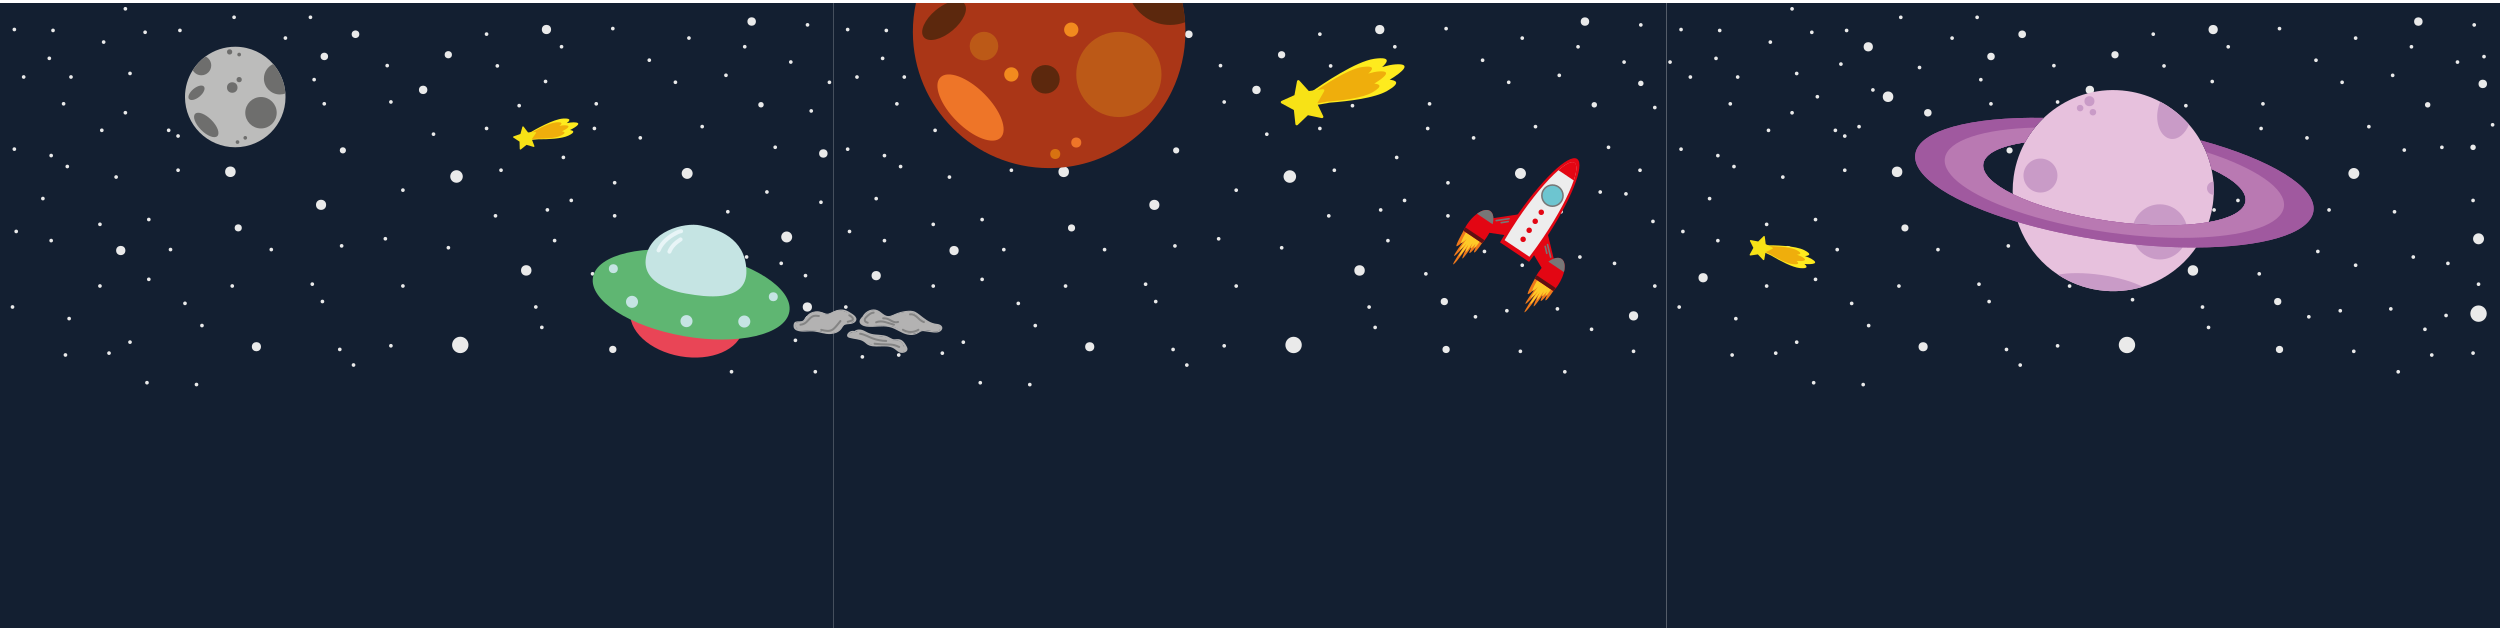 <?xml version="1.0" encoding="UTF-8"?>
<svg xmlns="http://www.w3.org/2000/svg" viewBox="0 0 3072.11 771.68">
  <defs>
    <style>
      .cls-1 {
        fill: #6e6e6d;
      }

      .cls-2 {
        fill: #e7c1dd;
      }

      .cls-3 {
        fill: #feeb1e;
      }

      .cls-4 {
        fill: #ee7528;
      }

      .cls-5 {
        fill: #848484;
      }

      .cls-6 {
        fill: #777;
      }

      .cls-7 {
        fill: #d87211;
      }

      .cls-8 {
        fill: none;
        stroke: #777;
        stroke-linecap: round;
        stroke-miterlimit: 10;
        stroke-width: 2px;
      }

      .cls-9 {
        fill: #131f31;
      }

      .cls-10 {
        fill: #c5e4e3;
      }

      .cls-11 {
        fill: #e30613;
      }

      .cls-12 {
        fill: #aa3617;
      }

      .cls-13 {
        fill: #c99bc7;
      }

      .cls-14 {
        fill: #b979b2;
      }

      .cls-15 {
        fill: #5c280d;
      }

      .cls-16 {
        fill: #eaeaea;
      }

      .cls-17 {
        fill: #5e1213;
      }

      .cls-18 {
        fill: #b3b2b2;
      }

      .cls-19 {
        fill: #feca28;
      }

      .cls-20 {
        fill: #61c7f2;
      }

      .cls-21 {
        fill: #e94556;
      }

      .cls-22 {
        fill: #e8f5f7;
      }

      .cls-23 {
        fill: #f28a1e;
      }

      .cls-24 {
        fill: #ef781a;
      }

      .cls-25 {
        fill: #6dc5d0;
      }

      .cls-26 {
        fill: #a0599f;
      }

      .cls-27 {
        fill: #f7e216;
      }

      .cls-28 {
        fill: #efae0c;
      }

      .cls-29 {
        fill: #bcbcbb;
      }

      .cls-30 {
        fill: #bc5917;
      }

      .cls-31 {
        fill: #5fb672;
      }

      .cls-32 {
        fill: #ededed;
      }
    </style>
  </defs>
  <g id="Layer_1" data-name="Layer 1">
    <rect class="cls-9" y="3.68" width="1024" height="768"/>
    <path class="cls-29" d="m350.87,119.2c0,34.12-27.65,61.78-61.77,61.78s-61.78-27.66-61.78-61.78c0-12.11,3.48-23.41,9.51-32.94,4.14-6.56,9.48-12.28,15.71-16.86,10.24-7.53,22.88-11.97,36.56-11.97,18.61,0,35.29,8.22,46.61,21.23,8.56,9.84,14.06,22.4,15.01,36.22.1,1.43.15,2.87.15,4.32Z"/>
    <path class="cls-1" d="m259.56,80.39c0,6.7-5.43,12.13-12.12,12.13-4.56,0-8.54-2.53-10.61-6.26,4.14-6.56,9.48-12.28,15.71-16.86,4.15,1.92,7.02,6.12,7.02,10.99Z"/>
    <circle class="cls-1" cx="320.71" cy="138.53" r="19.32"/>
    <ellipse class="cls-1" cx="253.45" cy="153.54" rx="8.78" ry="19.32" transform="translate(-34.33 224.19) rotate(-45)"/>
    <circle class="cls-1" cx="285.39" cy="107.55" r="6.47"/>
    <circle class="cls-1" cx="293.89" cy="97.84" r="3.24"/>
    <path class="cls-1" d="m350.72,114.88c-2.12.78-4.42,1.21-6.81,1.21-10.83,0-19.61-8.78-19.61-19.61,0-7.91,4.67-14.72,11.41-17.82,8.56,9.84,14.06,22.4,15.01,36.22Z"/>
    <ellipse class="cls-1" cx="241.46" cy="114.02" rx="11.92" ry="5.96" transform="translate(-17.08 180.81) rotate(-39.76)"/>
    <circle class="cls-1" cx="282.16" cy="63.8" r="3.24"/>
    <circle class="cls-1" cx="293.89" cy="67.04" r="2.3"/>
    <circle class="cls-1" cx="291.86" cy="174.6" r="2.27"/>
    <circle class="cls-1" cx="301.39" cy="169.4" r="2.27"/>
    <circle class="cls-16" cx="495.1" cy="233.65" r="2.27"/>
    <circle class="cls-16" cx="473.54" cy="293.38" r="2.27"/>
    <circle class="cls-16" cx="398.54" cy="69.34" r="4.61"/>
    <circle class="cls-16" cx="386.03" cy="97.84" r="2.27"/>
    <circle class="cls-16" cx="381.49" cy="21.24" r="2.27"/>
    <circle class="cls-16" cx="398.48" cy="127.55" r="2.27"/>
    <circle class="cls-16" cx="350.72" cy="46.76" r="2.27"/>
    <circle class="cls-16" cx="287.66" cy="21.24" r="2.27"/>
    <circle class="cls-16" cx="436.85" cy="42.07" r="4.69"/>
    <circle class="cls-16" cx="394.53" cy="251.7" r="6.22"/>
    <circle class="cls-16" cx="421.32" cy="184.76" r="3.78"/>
    <circle class="cls-16" cx="221.1" cy="37.38" r="2.27"/>
    <circle class="cls-16" cx="154.07" cy="10.81" r="2.27"/>
    <circle class="cls-16" cx="127.37" cy="51.7" r="2.27"/>
    <circle class="cls-16" cx="65.15" cy="37.38" r="2.27"/>
    <circle class="cls-16" cx="178.33" cy="39.65" r="2.27"/>
    <circle class="cls-16" cx="383.76" cy="349.17" r="2.27"/>
    <circle class="cls-16" cx="396.21" cy="370.51" r="2.27"/>
    <circle class="cls-16" cx="315.1" cy="426.04" r="5.61"/>
    <circle class="cls-16" cx="248.19" cy="400.05" r="2.27"/>
    <circle class="cls-16" cx="241.46" cy="472.54" r="2.27"/>
    <circle class="cls-16" cx="419.81" cy="302.14" r="2.27"/>
    <circle class="cls-16" cx="495.1" cy="351.44" r="2.27"/>
    <circle class="cls-16" cx="434.43" cy="448.54" r="2.27"/>
    <circle class="cls-16" cx="480.36" cy="424.91" r="2.27"/>
    <circle class="cls-16" cx="417.54" cy="429.38" r="2.27"/>
    <circle class="cls-16" cx="565.61" cy="423.86" r="10.07"/>
    <circle class="cls-16" cx="550.99" cy="304.41" r="2.27"/>
    <circle class="cls-16" cx="646.68" cy="332.29" r="6.42"/>
    <circle class="cls-16" cx="597.91" cy="157.85" r="2.27"/>
    <circle class="cls-16" cx="611.15" cy="80.96" r="2.27"/>
    <circle class="cls-16" cx="671.51" cy="36.24" r="5.68"/>
    <circle class="cls-16" cx="672.65" cy="257.92" r="2.27"/>
    <circle class="cls-16" cx="701.98" cy="246.27" r="2.27"/>
    <circle class="cls-16" cx="681.54" cy="295.65" r="2.27"/>
    <circle class="cls-16" cx="692.31" cy="193.43" r="2.27"/>
    <circle class="cls-16" cx="755.32" cy="224.58" r="2.27"/>
    <circle class="cls-16" cx="844.42" cy="213.1" r="6.73"/>
    <circle class="cls-16" cx="966.72" cy="291.2" r="6.73"/>
    <circle class="cls-16" cx="755.32" cy="265.21" r="2.27"/>
    <circle class="cls-16" cx="894.38" cy="260.2" r="2.27"/>
    <circle class="cls-16" cx="935.13" cy="128.74" r="3.36"/>
    <circle class="cls-16" cx="615.69" cy="209.16" r="2.27"/>
    <circle class="cls-16" cx="730.43" cy="157.85" r="2.27"/>
    <circle class="cls-16" cx="732.7" cy="127.55" r="2.27"/>
    <circle class="cls-16" cx="786.82" cy="169.4" r="2.27"/>
    <circle class="cls-16" cx="753.04" cy="35.11" r="2.27"/>
    <circle class="cls-16" cx="952.61" cy="180.98" r="2.27"/>
    <circle class="cls-16" cx="942.43" cy="235.92" r="2.27"/>
    <circle class="cls-16" cx="829.98" cy="101.08" r="2.27"/>
    <circle class="cls-16" cx="959.99" cy="323.6" r="2.27"/>
    <circle class="cls-16" cx="846.6" cy="46.76" r="2.27"/>
    <circle class="cls-16" cx="797.88" cy="73.95" r="2.27"/>
    <circle class="cls-16" cx="915.17" cy="57.43" r="2.27"/>
    <circle class="cls-16" cx="923.67" cy="26.44" r="5.2"/>
    <circle class="cls-16" cx="1011.75" cy="188.61" r="5.2"/>
    <circle class="cls-16" cx="992.31" cy="30.56" r="2.27"/>
    <circle class="cls-16" cx="690.03" cy="57.43" r="2.27"/>
    <circle class="cls-16" cx="597.91" cy="41.92" r="2.27"/>
    <circle class="cls-16" cx="333.35" cy="306.68" r="2.27"/>
    <circle class="cls-16" cx="285.39" cy="351.44" r="2.27"/>
    <circle class="cls-16" cx="292.75" cy="280.03" r="4.37"/>
    <circle class="cls-16" cx="209.54" cy="306.68" r="2.27"/>
    <circle class="cls-16" cx="182.87" cy="269.75" r="2.27"/>
    <circle class="cls-16" cx="142.7" cy="217.55" r="2.27"/>
    <circle class="cls-16" cx="82.69" cy="204.61" r="2.27"/>
    <circle class="cls-16" cx="17.64" cy="183.26" r="2.27"/>
    <circle class="cls-16" cx="52.7" cy="243.99" r="2.27"/>
    <circle class="cls-16" cx="62.87" cy="191.16" r="2.27"/>
    <circle class="cls-16" cx="182.87" cy="343.26" r="2.27"/>
    <circle class="cls-16" cx="122.82" cy="351.44" r="2.27"/>
    <circle class="cls-16" cx="122.82" cy="275.66" r="2.27"/>
    <circle class="cls-16" cx="84.96" cy="391.5" r="2.27"/>
    <circle class="cls-16" cx="133.98" cy="433.92" r="2.27"/>
    <circle class="cls-16" cx="227.32" cy="372.78" r="2.27"/>
    <circle class="cls-16" cx="159.76" cy="420.43" r="2.27"/>
    <circle class="cls-16" cx="180.6" cy="470.27" r="2.27"/>
    <circle class="cls-16" cx="80.42" cy="436.2" r="2.27"/>
    <circle class="cls-16" cx="15.37" cy="377.24" r="2.27"/>
    <circle class="cls-16" cx="62.87" cy="295.65" r="2.27"/>
    <circle class="cls-16" cx="19.91" cy="284.41" r="2.27"/>
    <circle class="cls-16" cx="148.39" cy="307.82" r="5.68"/>
    <circle class="cls-16" cx="560.98" cy="216.87" r="7.71"/>
    <circle class="cls-16" cx="283.12" cy="211.08" r="6.47"/>
    <circle class="cls-16" cx="218.82" cy="167.13" r="2.27"/>
    <circle class="cls-16" cx="218.82" cy="209.16" r="2.27"/>
    <circle class="cls-16" cx="207.27" cy="160.12" r="2.27"/>
    <circle class="cls-16" cx="125.1" cy="160.12" r="2.27"/>
    <circle class="cls-16" cx="78.14" cy="127.55" r="2.27"/>
    <circle class="cls-16" cx="87.23" cy="94.61" r="2.27"/>
    <circle class="cls-16" cx="60.6" cy="71.68" r="2.27"/>
    <circle class="cls-16" cx="29.1" cy="94.61" r="2.27"/>
    <circle class="cls-16" cx="17.64" cy="36.24" r="2.27"/>
    <circle class="cls-16" cx="154.07" cy="138.53" r="2.27"/>
    <circle class="cls-16" cx="159.76" cy="90.25" r="2.27"/>
    <circle class="cls-16" cx="519.98" cy="110.44" r="5.16"/>
    <circle class="cls-16" cx="532.71" cy="164.86" r="2.27"/>
    <circle class="cls-16" cx="480.36" cy="125.28" r="2.27"/>
    <circle class="cls-16" cx="475.81" cy="80.62" r="2.27"/>
    <circle class="cls-16" cx="550.89" cy="67.23" r="4.45"/>
    <circle class="cls-16" cx="637.98" cy="129.82" r="2.27"/>
    <circle class="cls-16" cx="670.38" cy="100.12" r="2.27"/>
    <circle class="cls-16" cx="800.16" cy="308.96" r="2.27"/>
    <circle class="cls-16" cx="846.6" cy="325.87" r="2.27"/>
    <circle class="cls-16" cx="917.44" cy="315.78" r="2.27"/>
    <circle class="cls-16" cx="889.83" cy="379.52" r="2.27"/>
    <circle class="cls-16" cx="931.77" cy="404.59" r="2.27"/>
    <circle class="cls-16" cx="977.44" cy="418.22" r="2.27"/>
    <circle class="cls-16" cx="862.87" cy="155.57" r="2.27"/>
    <circle class="cls-16" cx="971.76" cy="76.22" r="2.27"/>
    <circle class="cls-16" cx="892.1" cy="92.52" r="2.27"/>
    <circle class="cls-16" cx="608.87" cy="265.21" r="2.27"/>
    <circle class="cls-16" cx="658.43" cy="377.24" r="2.27"/>
    <circle class="cls-16" cx="665.83" cy="402.32" r="2.27"/>
    <circle class="cls-16" cx="728.16" cy="336.44" r="2.27"/>
    <circle class="cls-16" cx="789.1" cy="389.23" r="2.27"/>
    <circle class="cls-16" cx="827.71" cy="381.79" r="2.27"/>
    <circle class="cls-16" cx="844.32" cy="431.65" r="2.27"/>
    <circle class="cls-16" cx="898.92" cy="456.81" r="2.27"/>
    <circle class="cls-16" cx="1001.89" cy="456.81" r="2.27"/>
    <circle class="cls-16" cx="750.85" cy="370.51" r="4.46"/>
    <circle class="cls-16" cx="753.04" cy="429.38" r="4.46"/>
    <rect class="cls-9" x="1024" y="3.68" width="1024" height="768"/>
    <circle class="cls-16" cx="1519.1" cy="233.72" r="2.27"/>
    <circle class="cls-16" cx="1497.54" cy="293.45" r="2.27"/>
    <circle class="cls-16" cx="1422.54" cy="69.41" r="4.61"/>
    <circle class="cls-16" cx="1410.03" cy="97.91" r="2.27"/>
    <circle class="cls-16" cx="1352.81" cy="128.8" r="2.27"/>
    <circle class="cls-16" cx="1400.94" cy="153.37" r="2.27"/>
    <circle class="cls-16" cx="1321.12" cy="162.65" r="2.27"/>
    <circle class="cls-16" cx="1405.49" cy="21.3" r="2.27"/>
    <circle class="cls-16" cx="1422.48" cy="127.62" r="2.27"/>
    <circle class="cls-16" cx="1300.65" cy="131.08" r="2.27"/>
    <circle class="cls-16" cx="1359.63" cy="185.6" r="2.27"/>
    <circle class="cls-16" cx="1374.72" cy="46.83" r="2.27"/>
    <circle class="cls-16" cx="1329.59" cy="88.04" r="2.27"/>
    <circle class="cls-16" cx="1311.66" cy="21.3" r="2.27"/>
    <circle class="cls-16" cx="1460.85" cy="42.14" r="4.69"/>
    <circle class="cls-16" cx="1418.53" cy="251.77" r="6.22"/>
    <circle class="cls-16" cx="1445.32" cy="184.83" r="3.78"/>
    <circle class="cls-16" cx="1245.1" cy="37.45" r="2.27"/>
    <circle class="cls-16" cx="1178.07" cy="10.88" r="2.27"/>
    <circle class="cls-16" cx="1151.37" cy="51.76" r="2.27"/>
    <circle class="cls-16" cx="1089.15" cy="37.45" r="2.27"/>
    <circle class="cls-16" cx="1202.33" cy="39.72" r="2.27"/>
    <circle class="cls-16" cx="1407.76" cy="349.24" r="2.27"/>
    <circle class="cls-16" cx="1420.21" cy="370.57" r="2.27"/>
    <circle class="cls-16" cx="1339.1" cy="426.11" r="5.61"/>
    <circle class="cls-16" cx="1272.19" cy="400.11" r="2.27"/>
    <circle class="cls-16" cx="1265.46" cy="472.61" r="2.27"/>
    <circle class="cls-16" cx="1443.81" cy="302.21" r="2.27"/>
    <circle class="cls-16" cx="1519.1" cy="351.51" r="2.27"/>
    <circle class="cls-16" cx="1458.43" cy="448.61" r="2.27"/>
    <circle class="cls-16" cx="1504.36" cy="424.98" r="2.27"/>
    <circle class="cls-16" cx="1441.54" cy="429.45" r="2.27"/>
    <circle class="cls-16" cx="1589.61" cy="423.92" r="10.07"/>
    <circle class="cls-16" cx="1574.99" cy="304.48" r="2.27"/>
    <circle class="cls-16" cx="1670.68" cy="332.36" r="6.42"/>
    <circle class="cls-16" cx="1621.91" cy="157.91" r="2.27"/>
    <circle class="cls-16" cx="1635.15" cy="81.03" r="2.27"/>
    <circle class="cls-16" cx="1695.51" cy="36.31" r="5.68"/>
    <circle class="cls-16" cx="1696.65" cy="257.99" r="2.27"/>
    <circle class="cls-16" cx="1725.98" cy="246.33" r="2.27"/>
    <circle class="cls-16" cx="1705.54" cy="295.72" r="2.27"/>
    <circle class="cls-16" cx="1716.31" cy="193.5" r="2.27"/>
    <circle class="cls-16" cx="1779.32" cy="224.65" r="2.27"/>
    <circle class="cls-16" cx="1868.42" cy="213.17" r="6.73"/>
    <circle class="cls-16" cx="1779.32" cy="265.27" r="2.27"/>
    <circle class="cls-16" cx="1918.38" cy="260.26" r="2.27"/>
    <circle class="cls-16" cx="1959.13" cy="128.8" r="3.36"/>
    <circle class="cls-16" cx="2016.31" cy="102.46" r="3.36"/>
    <circle class="cls-16" cx="1639.69" cy="209.22" r="2.27"/>
    <circle class="cls-16" cx="1754.43" cy="157.91" r="2.27"/>
    <circle class="cls-16" cx="1756.7" cy="127.62" r="2.27"/>
    <circle class="cls-16" cx="1810.82" cy="169.47" r="2.27"/>
    <circle class="cls-16" cx="1777.04" cy="35.17" r="2.27"/>
    <circle class="cls-16" cx="1976.61" cy="181.05" r="2.27"/>
    <circle class="cls-16" cx="2015.32" cy="209.22" r="2.27"/>
    <circle class="cls-16" cx="1966.43" cy="235.99" r="2.27"/>
    <circle class="cls-16" cx="1998.03" cy="238.26" r="2.27"/>
    <circle class="cls-16" cx="1853.98" cy="101.15" r="2.27"/>
    <circle class="cls-16" cx="1983.99" cy="323.67" r="2.27"/>
    <circle class="cls-16" cx="1870.6" cy="46.83" r="2.27"/>
    <circle class="cls-16" cx="1821.88" cy="74.02" r="2.27"/>
    <circle class="cls-16" cx="1939.17" cy="57.5" r="2.27"/>
    <circle class="cls-16" cx="1947.67" cy="26.51" r="5.2"/>
    <circle class="cls-16" cx="2016.31" cy="30.63" r="2.27"/>
    <circle class="cls-16" cx="1714.03" cy="57.5" r="2.27"/>
    <circle class="cls-16" cx="1621.91" cy="41.99" r="2.27"/>
    <circle class="cls-16" cx="1357.35" cy="306.75" r="2.27"/>
    <circle class="cls-16" cx="1309.39" cy="351.51" r="2.27"/>
    <circle class="cls-16" cx="1316.75" cy="280.1" r="4.37"/>
    <circle class="cls-16" cx="1233.54" cy="306.75" r="2.27"/>
    <circle class="cls-16" cx="1206.87" cy="269.82" r="2.27"/>
    <circle class="cls-16" cx="1166.7" cy="217.62" r="2.27"/>
    <circle class="cls-16" cx="1106.69" cy="204.68" r="2.27"/>
    <circle class="cls-16" cx="1041.64" cy="183.32" r="2.27"/>
    <circle class="cls-16" cx="1019.22" cy="101.15" r="2.27"/>
    <circle class="cls-16" cx="1076.7" cy="244.06" r="2.27"/>
    <circle class="cls-16" cx="1086.87" cy="191.22" r="2.27"/>
    <circle class="cls-16" cx="1206.87" cy="343.32" r="2.27"/>
    <circle class="cls-16" cx="1146.82" cy="351.51" r="2.27"/>
    <circle class="cls-16" cx="1146.82" cy="275.73" r="2.27"/>
    <circle class="cls-16" cx="1108.96" cy="391.57" r="2.27"/>
    <circle class="cls-16" cx="1157.98" cy="433.99" r="2.27"/>
    <circle class="cls-16" cx="1251.32" cy="372.85" r="2.27"/>
    <circle class="cls-16" cx="1183.76" cy="420.5" r="2.27"/>
    <circle class="cls-16" cx="1204.6" cy="470.33" r="2.27"/>
    <circle class="cls-16" cx="1104.42" cy="436.26" r="2.27"/>
    <circle class="cls-16" cx="1059.72" cy="438.54" r="2.27"/>
    <circle class="cls-16" cx="1039.37" cy="377.31" r="2.27"/>
    <circle class="cls-16" cx="989.84" cy="338.71" r="2.27"/>
    <circle class="cls-16" cx="1086.87" cy="295.72" r="2.27"/>
    <circle class="cls-16" cx="1043.91" cy="284.47" r="2.27"/>
    <circle class="cls-16" cx="1008.82" cy="248.54" r="2.27"/>
    <circle class="cls-16" cx="1172.39" cy="307.89" r="5.68"/>
    <circle class="cls-16" cx="1076.7" cy="338.71" r="5.68"/>
    <circle class="cls-16" cx="992.11" cy="377.24" r="5.68"/>
    <circle class="cls-16" cx="1584.98" cy="216.94" r="7.71"/>
    <circle class="cls-16" cx="1307.12" cy="211.15" r="6.47"/>
    <circle class="cls-16" cx="1271.52" cy="153.37" r="6.47"/>
    <circle class="cls-16" cx="1242.82" cy="167.2" r="2.27"/>
    <circle class="cls-16" cx="1265.05" cy="76.29" r="2.27"/>
    <circle class="cls-16" cx="1242.82" cy="209.22" r="2.27"/>
    <circle class="cls-16" cx="1231.27" cy="160.19" r="2.27"/>
    <circle class="cls-16" cx="1240.55" cy="110.51" r="2.27"/>
    <circle class="cls-16" cx="1149.1" cy="160.19" r="2.27"/>
    <circle class="cls-16" cx="1102.14" cy="127.62" r="2.27"/>
    <circle class="cls-16" cx="1111.23" cy="94.67" r="2.27"/>
    <circle class="cls-16" cx="1084.6" cy="71.74" r="2.27"/>
    <circle class="cls-16" cx="1053.1" cy="94.67" r="2.27"/>
    <circle class="cls-16" cx="996.86" cy="136.32" r="2.27"/>
    <circle class="cls-16" cx="1041.64" cy="36.31" r="2.27"/>
    <circle class="cls-16" cx="1178.07" cy="138.59" r="2.27"/>
    <circle class="cls-16" cx="1183.76" cy="90.32" r="2.27"/>
    <circle class="cls-16" cx="1211.42" cy="80.68" r="2.27"/>
    <circle class="cls-16" cx="1543.98" cy="110.51" r="5.16"/>
    <circle class="cls-16" cx="1556.71" cy="164.92" r="2.27"/>
    <circle class="cls-16" cx="1504.36" cy="125.34" r="2.27"/>
    <circle class="cls-16" cx="1499.81" cy="80.68" r="2.27"/>
    <circle class="cls-16" cx="1574.89" cy="67.3" r="4.45"/>
    <circle class="cls-16" cx="1661.98" cy="129.89" r="2.27"/>
    <circle class="cls-16" cx="1694.38" cy="100.18" r="2.27"/>
    <circle class="cls-16" cx="1824.16" cy="309.02" r="2.27"/>
    <circle class="cls-16" cx="1870.6" cy="325.94" r="2.27"/>
    <circle class="cls-16" cx="1941.44" cy="315.84" r="2.27"/>
    <circle class="cls-16" cx="1913.83" cy="379.58" r="2.27"/>
    <circle class="cls-16" cx="1955.77" cy="404.66" r="2.27"/>
    <circle class="cls-16" cx="2007.36" cy="431.72" r="2.27"/>
    <circle class="cls-16" cx="1886.87" cy="155.64" r="2.27"/>
    <circle class="cls-16" cx="1995.76" cy="76.29" r="2.27"/>
    <circle class="cls-16" cx="2033.5" cy="132.16" r="2.27"/>
    <circle class="cls-16" cx="1916.1" cy="92.59" r="2.27"/>
    <circle class="cls-16" cx="1632.87" cy="265.27" r="2.27"/>
    <circle class="cls-16" cx="1682.43" cy="377.31" r="2.27"/>
    <circle class="cls-16" cx="1689.83" cy="402.38" r="2.27"/>
    <circle class="cls-16" cx="1752.16" cy="336.51" r="2.27"/>
    <circle class="cls-16" cx="1813.1" cy="389.3" r="2.27"/>
    <circle class="cls-16" cx="1851.71" cy="381.86" r="2.27"/>
    <circle class="cls-16" cx="1868.32" cy="431.72" r="2.27"/>
    <circle class="cls-16" cx="1922.92" cy="456.88" r="2.27"/>
    <circle class="cls-16" cx="1774.85" cy="370.57" r="4.46"/>
    <circle class="cls-16" cx="1777.04" cy="429.45" r="4.46"/>
    <rect class="cls-9" x="2048.11" y="3.68" width="1024" height="768"/>
    <circle class="cls-16" cx="2543.2" cy="233.72" r="2.27"/>
    <circle class="cls-16" cx="2521.65" cy="293.45" r="2.27"/>
    <circle class="cls-16" cx="2446.64" cy="69.41" r="4.61"/>
    <circle class="cls-16" cx="2369" cy="138.59" r="4.61"/>
    <circle class="cls-16" cx="2434.14" cy="97.91" r="2.27"/>
    <circle class="cls-16" cx="2409.61" cy="162.46" r="2.27"/>
    <circle class="cls-16" cx="2364.39" cy="184.83" r="2.27"/>
    <circle class="cls-16" cx="2429.59" cy="21.3" r="2.27"/>
    <circle class="cls-16" cx="2446.58" cy="127.62" r="2.27"/>
    <circle class="cls-16" cx="2431.87" cy="188.61" r="2.27"/>
    <circle class="cls-16" cx="2398.82" cy="46.83" r="2.27"/>
    <circle class="cls-16" cx="2358.78" cy="82.96" r="2.27"/>
    <circle class="cls-16" cx="2301.5" cy="110.51" r="2.27"/>
    <circle class="cls-16" cx="2335.77" cy="21.3" r="2.27"/>
    <circle class="cls-16" cx="2484.95" cy="42.14" r="4.69"/>
    <circle class="cls-16" cx="2442.64" cy="251.77" r="6.22"/>
    <circle class="cls-16" cx="2469.42" cy="184.83" r="3.78"/>
    <circle class="cls-16" cx="2269.2" cy="37.45" r="2.27"/>
    <circle class="cls-16" cx="2202.17" cy="10.88" r="2.27"/>
    <circle class="cls-16" cx="2175.47" cy="51.76" r="2.27"/>
    <circle class="cls-16" cx="2113.25" cy="37.45" r="2.27"/>
    <circle class="cls-16" cx="2226.43" cy="39.72" r="2.27"/>
    <circle class="cls-16" cx="2431.87" cy="349.24" r="2.27"/>
    <circle class="cls-16" cx="2444.31" cy="370.57" r="2.27"/>
    <circle class="cls-16" cx="2363.21" cy="426.11" r="5.61"/>
    <circle class="cls-16" cx="2296.3" cy="400.11" r="2.27"/>
    <circle class="cls-16" cx="2289.57" cy="472.61" r="2.27"/>
    <circle class="cls-16" cx="2467.92" cy="302.21" r="2.27"/>
    <circle class="cls-16" cx="2543.2" cy="351.51" r="2.27"/>
    <circle class="cls-16" cx="2620.54" cy="368.3" r="2.27"/>
    <circle class="cls-16" cx="2482.53" cy="448.61" r="2.27"/>
    <circle class="cls-16" cx="2528.46" cy="424.98" r="2.27"/>
    <circle class="cls-16" cx="2465.65" cy="429.45" r="2.27"/>
    <circle class="cls-16" cx="2613.71" cy="423.92" r="10.07"/>
    <circle class="cls-16" cx="3045.74" cy="385.41" r="10.07"/>
    <circle class="cls-16" cx="2599.1" cy="304.48" r="2.27"/>
    <circle class="cls-16" cx="2694.78" cy="332.36" r="6.42"/>
    <circle class="cls-16" cx="2646.02" cy="157.91" r="2.27"/>
    <circle class="cls-16" cx="2659.25" cy="81.03" r="2.27"/>
    <circle class="cls-16" cx="2719.62" cy="36.31" r="5.68"/>
    <circle class="cls-16" cx="2720.76" cy="257.99" r="2.27"/>
    <circle class="cls-16" cx="2750.09" cy="246.33" r="2.27"/>
    <circle class="cls-16" cx="2729.65" cy="295.72" r="2.27"/>
    <circle class="cls-16" cx="2740.41" cy="193.5" r="2.27"/>
    <circle class="cls-16" cx="2803.42" cy="224.65" r="2.27"/>
    <circle class="cls-16" cx="2892.52" cy="213.17" r="6.73"/>
    <circle class="cls-16" cx="3045.74" cy="293.45" r="6.73"/>
    <circle class="cls-16" cx="2803.42" cy="265.27" r="2.27"/>
    <circle class="cls-16" cx="2942.48" cy="260.26" r="2.27"/>
    <circle class="cls-16" cx="2862.04" cy="257.99" r="2.27"/>
    <circle class="cls-16" cx="2983.24" cy="128.8" r="3.36"/>
    <circle class="cls-16" cx="3039.01" cy="181.05" r="3.36"/>
    <circle class="cls-16" cx="2663.8" cy="209.22" r="2.27"/>
    <circle class="cls-16" cx="2778.53" cy="157.91" r="2.27"/>
    <circle class="cls-16" cx="2780.81" cy="127.62" r="2.27"/>
    <circle class="cls-16" cx="2834.93" cy="169.47" r="2.27"/>
    <circle class="cls-16" cx="2801.15" cy="35.17" r="2.27"/>
    <circle class="cls-16" cx="3000.71" cy="181.05" r="2.27"/>
    <circle class="cls-16" cx="2954.48" cy="184.41" r="2.27"/>
    <circle class="cls-16" cx="3039.01" cy="246.33" r="2.27"/>
    <circle class="cls-16" cx="2878.09" cy="101.15" r="2.27"/>
    <circle class="cls-16" cx="3008.1" cy="323.67" r="2.27"/>
    <circle class="cls-16" cx="3045.74" cy="349.24" r="2.27"/>
    <circle class="cls-16" cx="2894.7" cy="46.83" r="2.27"/>
    <circle class="cls-16" cx="2845.99" cy="74.02" r="2.27"/>
    <circle class="cls-16" cx="2963.28" cy="57.5" r="2.27"/>
    <circle class="cls-16" cx="2971.78" cy="26.51" r="5.2"/>
    <circle class="cls-16" cx="3050.94" cy="103.11" r="5.2"/>
    <circle class="cls-16" cx="3040.42" cy="30.63" r="2.27"/>
    <circle class="cls-16" cx="3063.02" cy="153.37" r="2.27"/>
    <circle class="cls-16" cx="2738.14" cy="57.5" r="2.27"/>
    <circle class="cls-16" cx="2646.02" cy="41.99" r="2.27"/>
    <circle class="cls-16" cx="2381.46" cy="306.75" r="2.27"/>
    <circle class="cls-16" cx="2333.5" cy="351.51" r="2.27"/>
    <circle class="cls-16" cx="2340.86" cy="280.1" r="4.37"/>
    <circle class="cls-16" cx="2257.65" cy="306.75" r="2.27"/>
    <circle class="cls-16" cx="2230.98" cy="269.82" r="2.27"/>
    <circle class="cls-16" cx="2190.81" cy="217.62" r="2.27"/>
    <circle class="cls-16" cx="2130.79" cy="204.68" r="2.27"/>
    <circle class="cls-16" cx="2065.75" cy="183.32" r="2.27"/>
    <circle class="cls-16" cx="2100.81" cy="244.06" r="2.27"/>
    <circle class="cls-16" cx="2110.98" cy="191.22" r="2.27"/>
    <circle class="cls-16" cx="2230.98" cy="343.32" r="2.27"/>
    <circle class="cls-16" cx="2170.93" cy="351.51" r="2.27"/>
    <circle class="cls-16" cx="2170.93" cy="275.73" r="2.27"/>
    <circle class="cls-16" cx="2133.07" cy="391.57" r="2.27"/>
    <circle class="cls-16" cx="2182.09" cy="433.99" r="2.27"/>
    <circle class="cls-16" cx="2275.42" cy="372.85" r="2.27"/>
    <circle class="cls-16" cx="2207.86" cy="420.5" r="2.27"/>
    <circle class="cls-16" cx="2228.71" cy="470.33" r="2.27"/>
    <circle class="cls-16" cx="2128.52" cy="436.26" r="2.27"/>
    <circle class="cls-16" cx="2063.47" cy="377.31" r="2.27"/>
    <circle class="cls-16" cx="2033.5" cy="351.51" r="2.27"/>
    <circle class="cls-16" cx="2110.98" cy="295.72" r="2.27"/>
    <circle class="cls-16" cx="2068.02" cy="284.47" r="2.27"/>
    <circle class="cls-16" cx="2031.22" cy="272.09" r="2.27"/>
    <circle class="cls-16" cx="2196.49" cy="307.89" r="5.68"/>
    <circle class="cls-16" cx="2295.81" cy="57.5" r="5.68"/>
    <circle class="cls-16" cx="2092.85" cy="341.28" r="5.68"/>
    <circle class="cls-16" cx="2007.36" cy="388.16" r="5.68"/>
    <circle class="cls-16" cx="2609.09" cy="216.94" r="7.71"/>
    <circle class="cls-16" cx="2331.22" cy="211.15" r="6.47"/>
    <circle class="cls-16" cx="2320.11" cy="118.87" r="6.47"/>
    <circle class="cls-16" cx="2266.93" cy="167.2" r="2.27"/>
    <circle class="cls-16" cx="2284.5" cy="155.64" r="2.27"/>
    <circle class="cls-16" cx="2266.93" cy="209.22" r="2.27"/>
    <circle class="cls-16" cx="2255.37" cy="160.19" r="2.27"/>
    <circle class="cls-16" cx="2173.2" cy="160.19" r="2.27"/>
    <circle class="cls-16" cx="2126.25" cy="127.62" r="2.27"/>
    <circle class="cls-16" cx="2135.34" cy="94.67" r="2.27"/>
    <circle class="cls-16" cx="2108.71" cy="71.74" r="2.27"/>
    <circle class="cls-16" cx="2077.2" cy="94.67" r="2.27"/>
    <circle class="cls-16" cx="2052.23" cy="76.29" r="2.27"/>
    <circle class="cls-16" cx="2065.75" cy="36.31" r="2.27"/>
    <circle class="cls-16" cx="2202.17" cy="138.59" r="2.27"/>
    <circle class="cls-16" cx="2207.86" cy="90.32" r="2.27"/>
    <circle class="cls-16" cx="2262.19" cy="78.76" r="2.27"/>
    <circle class="cls-16" cx="2233.25" cy="118.87" r="2.27"/>
    <circle class="cls-16" cx="2568.09" cy="110.51" r="5.16"/>
    <circle class="cls-16" cx="2580.82" cy="164.92" r="2.27"/>
    <circle class="cls-16" cx="2528.46" cy="125.34" r="2.27"/>
    <circle class="cls-16" cx="2523.92" cy="80.68" r="2.27"/>
    <circle class="cls-16" cx="2599" cy="67.3" r="4.45"/>
    <circle class="cls-16" cx="2686.09" cy="129.89" r="2.27"/>
    <circle class="cls-16" cx="2718.48" cy="100.18" r="2.27"/>
    <circle class="cls-16" cx="2848.26" cy="309.02" r="2.27"/>
    <circle class="cls-16" cx="2894.7" cy="325.94" r="2.27"/>
    <circle class="cls-16" cx="2965.55" cy="315.84" r="2.27"/>
    <circle class="cls-16" cx="2937.94" cy="379.58" r="2.27"/>
    <circle class="cls-16" cx="2979.88" cy="404.66" r="2.27"/>
    <circle class="cls-16" cx="3005.83" cy="387.68" r="2.27"/>
    <circle class="cls-16" cx="3039.01" cy="433.91" r="2.27"/>
    <circle class="cls-16" cx="2988.26" cy="436.26" r="2.27"/>
    <circle class="cls-16" cx="2910.98" cy="155.64" r="2.27"/>
    <circle class="cls-16" cx="3019.87" cy="76.29" r="2.27"/>
    <circle class="cls-16" cx="3052.47" cy="69.57" r="2.27"/>
    <circle class="cls-16" cx="2940.21" cy="92.59" r="2.27"/>
    <circle class="cls-16" cx="2656.98" cy="265.27" r="2.27"/>
    <circle class="cls-16" cx="2706.53" cy="377.31" r="2.27"/>
    <circle class="cls-16" cx="2713.94" cy="402.38" r="2.27"/>
    <circle class="cls-16" cx="2776.26" cy="336.51" r="2.27"/>
    <circle class="cls-16" cx="2837.2" cy="389.3" r="2.27"/>
    <circle class="cls-16" cx="2875.82" cy="381.86" r="2.27"/>
    <circle class="cls-16" cx="2892.43" cy="431.72" r="2.27"/>
    <circle class="cls-16" cx="2947.03" cy="456.88" r="2.27"/>
    <circle class="cls-16" cx="2798.96" cy="370.57" r="4.46"/>
    <circle class="cls-16" cx="2801.15" cy="429.45" r="4.46"/>
    <g>
      <path class="cls-12" d="m1456.66,39.1c0,26.03-5.93,50.64-16.5,72.62-27.03,56.11-84.47,94.84-150.93,94.84-92.35,0-167.24-74.76-167.46-167.05v-.41c0-12.15,1.29-24,3.76-35.42h327.38c.22,1,.43,2.01.63,3.02,1.1,5.63,1.92,11.36,2.44,17.18.11,1.16.2,2.33.28,3.5h0c.27,3.89.4,7.79.4,11.72Z"/>
      <circle class="cls-30" cx="1374.92" cy="91.47" r="52.37"/>
      <ellipse class="cls-4" cx="1192.62" cy="132.16" rx="23.81" ry="52.37" transform="translate(255.86 882.01) rotate(-45)"/>
      <circle class="cls-15" cx="1284.68" cy="97.46" r="17.54"/>
      <circle class="cls-30" cx="1209.17" cy="56.64" r="17.54"/>
      <circle class="cls-23" cx="1242.79" cy="91.47" r="8.77"/>
      <path class="cls-15" d="m1456.26,27.38c-5.75,2.12-11.98,3.28-18.46,3.28-19.83,0-37.13-10.87-46.26-26.98h61.37c-.26-1.23-.54-2.46-.83-3.68.3,1.22.58,2.45.84,3.68.22,1,.42,2.01.62,3.02,1.1,5.63,1.92,11.36,2.44,17.18.11,1.16.2,2.33.28,3.5Z"/>
      <path class="cls-15" d="m1170.45,37.47c-13.72,11.42-29.48,15.11-35.18,8.25-5.71-6.86.78-21.68,14.5-33.09,4.74-3.94,9.72-6.97,14.45-8.95h20.09c.23.21.45.45.65.69,5.7,6.87-.79,21.68-14.51,33.1Z"/>
      <circle class="cls-23" cx="1316.4" cy="36.46" r="8.77"/>
      <circle class="cls-7" cx="1296.73" cy="189.24" r="6.16"/>
      <circle class="cls-4" cx="1322.56" cy="175.16" r="6.16"/>
    </g>
    <g>
      <path class="cls-24" d="m1886.63,341.48s-11.7,20.46-8.98,19.98,9.08-7.21,9.08-7.21c0,0-14.18,19.25-12.13,19.13s11.89-11.58,11.89-11.58c0,0-16.24,23.78-12.73,21.87,3.51-1.9,15.74-19.82,15.74-19.82,0,0-6.29,13.15-4.62,12.64s11.78-15.3,11.78-15.3c0,0-4.82,8.95-3.04,8.65s7.93-7.82,7.93-7.82c0,0-3.89,7.15-2.07,7.11s10.69-13.4,10.69-13.4"/>
      <path class="cls-19" d="m1889.59,343.3s-8.25,14.47-6.25,14.17,6.56-5.01,6.56-5.01c0,0-10.09,13.56-8.58,13.5s8.54-8.09,8.54-8.09c0,0-11.53,16.76-8.97,15.46s11.23-13.93,11.23-13.93c0,0-4.4,9.32-3.17,8.99s8.4-10.76,8.4-10.76c0,0-3.38,6.33-2.08,6.15s5.7-5.46,5.7-5.46c0,0-2.73,5.06-1.4,5.06s7.63-9.42,7.63-9.42"/>
      <path class="cls-24" d="m1798.98,282.64s-11.7,20.46-8.98,19.98,9.08-7.21,9.08-7.21c0,0-14.18,19.25-12.13,19.13s11.89-11.58,11.89-11.58c0,0-16.24,23.78-12.73,21.87s15.74-19.82,15.74-19.82c0,0-6.29,13.15-4.62,12.64s11.78-15.3,11.78-15.3c0,0-4.82,8.95-3.04,8.65s7.93-7.82,7.93-7.82c0,0-3.89,7.15-2.07,7.11s10.69-13.4,10.69-13.4"/>
      <path class="cls-19" d="m1801.94,284.46s-8.25,14.47-6.25,14.17,6.56-5.01,6.56-5.01c0,0-10.09,13.56-8.58,13.5s8.54-8.09,8.54-8.09c0,0-11.53,16.76-8.97,15.46,2.55-1.3,11.23-13.93,11.23-13.93,0,0-4.4,9.32-3.17,8.99s8.4-10.76,8.4-10.76c0,0-3.38,6.33-2.08,6.15s5.7-5.46,5.7-5.46c0,0-2.73,5.06-1.4,5.06s7.63-9.42,7.63-9.42"/>
      <path class="cls-11" d="m1914.41,350.69c-.79,1.18-1.61,2.32-2.46,3.4-1,1.29-2.03,2.5-3.07,3.63l-22.86-15.35c.65-1.4,1.39-2.81,2.2-4.22.68-1.19,1.42-2.38,2.22-3.56,9.09-13.54,21.82-20.91,28.44-16.46,6.62,4.45,4.62,19.02-4.46,32.56Z"/>
      <polygon class="cls-11" points="1909.67 319.41 1901.26 284.85 1883.63 311.11 1897.47 334.2 1909.67 319.41"/>
      <path class="cls-11" d="m1826.76,291.85c-1.73,2.58-3.6,4.94-5.53,7.03l-22.86-15.35c1.21-2.58,2.68-5.2,4.41-7.78,3.69-5.5,7.98-9.98,12.23-13.07,6.2-4.51,12.29-6.04,16.22-3.4s4.83,8.85,3,16.3c-1.25,5.09-3.77,10.76-7.46,16.26Z"/>
      <polygon class="cls-11" points="1833.52 268.3 1868.69 262.99 1851.07 289.24 1824.45 285.19 1833.52 268.3"/>
      <path class="cls-11" d="m1897.7,295.81c-6.22,9.26-12.52,17.99-18.71,25.99l-35.74-23.99c5.06-8.76,10.75-17.9,16.97-27.16,32.61-48.57,67.42-82.31,77.77-75.36,10.35,6.95-7.68,51.95-40.29,100.52Z"/>
      <path class="cls-32" d="m1896.52,291.64c-5.71,8.5-11.48,16.53-17.12,23.9l-30.5-20.47c4.68-8.02,9.93-16.4,15.64-24.9,17.98-26.78,36.49-48.78,50.32-60.8,9.21-8,16.35-11.58,19.88-9.21s2.92,10.33-1,21.89c-5.89,17.35-19.23,42.82-37.21,69.6Z"/>
      <path class="cls-17" d="m1911.95,354.09c-1,1.29-2.03,2.5-3.07,3.63l-22.86-15.35c.65-1.4,1.39-2.81,2.2-4.22l23.74,15.94Z"/>
      <path class="cls-17" d="m1824.3,295.25c-1,1.29-2.03,2.5-3.07,3.63l-22.86-15.35c.65-1.4,1.39-2.81,2.2-4.22l23.74,15.94Z"/>
      <path class="cls-6" d="m1834.22,275.59l-19.22-12.9c6.2-4.51,12.29-6.04,16.22-3.4s4.83,8.85,3,16.3Z"/>
      <path class="cls-6" d="m1921.87,334.42l-19.22-12.9c6.2-4.51,12.29-6.04,16.22-3.4s4.83,8.85,3,16.3Z"/>
      <circle class="cls-6" cx="1907.72" cy="240.39" r="13.98"/>
      <circle class="cls-25" cx="1907.72" cy="240.39" r="12.08"/>
      <circle class="cls-11" cx="1893.98" cy="260.86" r="3.38"/>
      <circle class="cls-11" cx="1886.55" cy="271.93" r="3.38"/>
      <circle class="cls-11" cx="1879.12" cy="283" r="3.38"/>
      <circle class="cls-11" cx="1871.68" cy="294.07" r="3.38"/>
      <path class="cls-11" d="m1933.91,221.77l-18.88-12.67c9.21-8,16.35-11.58,19.88-9.21s2.92,10.33-1,21.89Z"/>
      <line class="cls-8" x1="1838.63" y1="271.06" x2="1854.34" y2="268.76"/>
      <line class="cls-8" x1="1844.76" y1="273.66" x2="1853.35" y2="272.26"/>
      <line class="cls-8" x1="1905.5" y1="315.95" x2="1901.68" y2="300.54"/>
      <line class="cls-8" x1="1900.78" y1="311.26" x2="1898.81" y2="302.78"/>
    </g>
    <g>
      <path class="cls-20" d="m2714.08,273.01c-2.16,6.52-4.86,12.77-8.01,18.7-2.28,4.3-4.8,8.44-7.55,12.4-32.85.13-69.45-2.34-107.8-7.7-.9-.12-1.81-.25-2.72-.38-39.33-5.62-76.11-13.66-108.35-23.19-1.53-4.57-2.8-9.26-3.78-14.04-1.36-6.58-2.19-13.33-2.45-20.2,28.13,13.9,70.23,26.15,118.07,32.99,47.84,6.84,91.7,6.88,122.59,1.41Z"/>
      <path class="cls-2" d="m2719.14,251.73c-7,48.97-41.82,87.11-86.19,100.7-16.83,5.16-35.03,6.78-53.6,4.13s-35.6-9.31-50.31-18.98c-38.78-25.48-61.52-71.84-54.52-120.81,9.66-67.55,72.25-114.49,139.8-104.83,14.5,2.07,28.05,6.59,40.3,13.07,13.52,7.14,25.44,16.68,35.29,27.98,16.89,19.37,27.7,43.88,30.03,70.34.46,5.27.58,10.61.36,16-.17,4.11-.55,8.25-1.15,12.41Z"/>
      <circle class="cls-13" cx="2654.1" cy="284.96" r="33.9"/>
      <path class="cls-26" d="m2704.12,172.43c2.68,4.66,5.06,9.5,7.11,14.5,2.74,6.69,4.92,13.64,6.46,20.8,27.48,12.61,43.52,26.84,41.68,39.74-1.72,12.04-18.72,20.83-45.29,25.54-30.89,5.46-74.75,5.43-122.59-1.41-47.84-6.84-89.94-19.09-118.07-32.99-24.19-11.96-38.04-25.16-36.32-37.2,1.84-12.9,21.23-22.07,51.14-26.47,3.49-6.44,7.53-12.51,12.03-18.16,3.37-4.23,7.01-8.21,10.88-11.93-88.69-1.5-153.32,15.11-157.54,44.62-4.01,28.03,47.55,60.16,126.04,83.38,32.24,9.53,69.02,17.56,108.35,23.19.91.13,1.82.26,2.72.38,38.36,5.36,74.96,7.84,107.8,7.7,81.84-.28,140.33-16.68,144.34-44.7,4.22-29.51-53.17-63.57-138.74-86.98Z"/>
      <path class="cls-14" d="m2711.23,186.93c2.74,6.69,4.92,13.64,6.46,20.8,27.48,12.61,43.52,26.84,41.68,39.74-1.72,12.04-18.72,20.83-45.29,25.54-30.89,5.46-74.75,5.43-122.59-1.41-47.84-6.84-89.94-19.09-118.07-32.99-24.19-11.96-38.04-25.16-36.32-37.2,1.84-12.9,21.23-22.07,51.14-26.47,3.49-6.44,7.53-12.51,12.03-18.16-63.06,1.8-107.16,15.48-110.36,37.88-3.03,21.21,31.33,45.2,85.96,64.15,32.06,11.13,71.1,20.52,113.65,26.6.9.13,1.79.26,2.69.38,41.56,5.79,80.69,7.6,113.87,5.93,57.75-2.89,97.46-16.28,100.49-37.5,3.2-22.4-35.3-47.89-95.33-67.29Z"/>
      <path class="cls-26" d="m2704.12,172.43c2.68,4.66,5.06,9.5,7.11,14.5,2.74,6.69,4.92,13.64,6.46,20.8,27.48,12.61,43.52,26.84,41.68,39.74-1.72,12.04-18.72,20.83-45.29,25.54-30.89,5.46-74.75,5.43-122.59-1.41-47.84-6.84-89.94-19.09-118.07-32.99-24.19-11.96-38.04-25.16-36.32-37.2,1.84-12.9,21.23-22.07,51.14-26.47,3.49-6.44,7.53-12.51,12.03-18.16,3.37-4.23,7.01-8.21,10.88-11.93-88.69-1.5-153.32,15.11-157.54,44.62-4.01,28.03,47.55,60.16,126.04,83.38,32.24,9.53,69.02,17.56,108.35,23.19.91.13,1.82.26,2.72.38,38.36,5.36,74.96,7.84,107.8,7.7,81.84-.28,140.33-16.68,144.34-44.7,4.22-29.51-53.17-63.57-138.74-86.98Z"/>
      <path class="cls-14" d="m2711.23,186.93c2.74,6.69,4.92,13.64,6.46,20.8,27.48,12.61,43.52,26.84,41.68,39.74-1.72,12.04-18.72,20.83-45.29,25.54-30.89,5.46-74.75,5.43-122.59-1.41-47.84-6.84-89.94-19.09-118.07-32.99-24.19-11.96-38.04-25.16-36.32-37.2,1.84-12.9,21.23-22.07,51.14-26.47,3.49-6.44,7.53-12.51,12.03-18.16-63.06,1.8-107.16,15.48-110.36,37.88-3.03,21.21,31.33,45.2,85.96,64.15,32.06,11.13,71.1,20.52,113.65,26.6.9.13,1.79.26,2.69.38,41.56,5.79,80.69,7.6,113.87,5.93,57.75-2.89,97.46-16.28,100.49-37.5,3.2-22.4-35.3-47.89-95.33-67.29Z"/>
      <path class="cls-13" d="m2632.95,352.43c-16.83,5.16-35.03,6.78-53.6,4.13s-35.6-9.31-50.31-18.98c12.73-2.61,31.91-2.72,52.98.29,21.08,3.01,39.45,8.49,50.93,14.56Z"/>
      <circle class="cls-13" cx="2507.42" cy="215.73" r="20.88"/>
      <path class="cls-13" d="m2720.29,239.32c-.46.02-.92,0-1.38-.08-4.38-.63-7.41-4.68-6.79-9.05.57-3.96,3.93-6.82,7.81-6.87.46,5.27.58,10.61.36,16Z"/>
      <path class="cls-13" d="m2689.9,152.98c-4.57,11.51-13.41,18.95-22.37,17.67-11.41-1.63-18.68-16.82-16.23-33.92.61-4.25,1.75-8.21,3.31-11.73,13.52,7.14,25.44,16.68,35.29,27.98Z"/>
      <circle class="cls-13" cx="2556.14" cy="132.83" r="4"/>
      <circle class="cls-13" cx="2571.87" cy="137.89" r="4"/>
      <circle class="cls-13" cx="2567.6" cy="124.34" r="6.15"/>
    </g>
    <path class="cls-9" d="m1452.92,3.68h-.01c-.26-1.23-.54-2.46-.83-3.68.3,1.22.58,2.45.84,3.68Z"/>
  </g>
  <g id="Layer_2" data-name="Layer 2">
    <g>
      <ellipse class="cls-21" cx="843.92" cy="392.75" rx="45.77" ry="70.04" transform="translate(311.24 1156.1) rotate(-80.05)"/>
      <ellipse class="cls-31" cx="849.34" cy="361.86" rx="51.97" ry="122.5" transform="translate(346.15 1135.89) rotate(-80.05)"/>
      <path class="cls-10" d="m845.31,361.09s-55.02-6.49-51.91-41.75c3.11-35.25,47.6-46.55,67.51-42.3s55.27,14.81,56.3,55.6c1.04,40.79-54.02,31.58-71.9,28.45Z"/>
      <circle class="cls-10" cx="776.65" cy="370.91" r="7.41"/>
      <circle class="cls-10" cx="914.61" cy="395.11" r="7.41"/>
      <circle class="cls-10" cx="843.59" cy="394.61" r="7.41"/>
      <circle class="cls-10" cx="753.71" cy="330.17" r="5.5"/>
      <circle class="cls-10" cx="950.26" cy="364.65" r="5.5"/>
      <path class="cls-18" d="m993.16,390.2c.86-2.36,2.63-4.28,4.91-5.34,2.72-1.28,5.94-1.05,8.77-.3s5.22,2.26,8.08,2.36,5.36-.91,7.81-2.07c2.69-1.28,5.3-2.66,8.3-3.03s5.88.5,8.54,1.85c2.46,1.25,4.96,2.81,7.08,4.58,1.8,1.5,3.78,3.91,2.49,6.37-1.17,2.21-3.97,2.26-6.13,2.39-2.55.15-5.19.43-7.37,1.88s-3.08,3.85-4.61,5.83-3.55,3.18-5.87,3.8c-5.44,1.48-11.12-.16-16.44-1.37-3.01-.68-6.03-1.25-9.13-1.36s-6.37.16-9.56.2-7.23.09-9.96-1.77c-1.31-.89-2-2.24-2.08-3.81-.04-.78.07-1.56.26-2.31.08-.31.17-.62.28-.93.06-.17.4-.91.3-.84.34-.24,1.44-.04,1.88-.05.76,0,1.52-.01,2.28-.07,1.35-.09,2.71-.29,3.98-.76,1.2-.44,2.3-1.13,3.13-2.11.52-.61.89-1.34,1.32-2.01.14-.22.29-.46.45-.66.17-.23.36-.43.56-.62.35-.28.44-.34.25-.17.64.09,1.56-.1,2.05-.55.41-.37.4-.76-.23-.85-1.37-.19-2.78.18-3.92.95-1.25.85-1.85,2.12-2.68,3.33-1.83,2.69-5.06,1.96-7.9,2.13-1.28.08-2.77.34-3.66,1.35s-1.13,2.56-1.24,3.8c-.25,3.02,1.37,5.16,4.14,6.19,6.74,2.5,14.24.36,21.19,1.13s13.14,3.47,19.97,3.12c5.52-.28,11.07-2.28,14.14-7.1.78-1.23,1.47-2.59,2.56-3.59,1.2-1.1,2.76-1.24,4.31-1.34,2.79-.18,5.55-.33,8.04-1.75,2.14-1.22,3.63-3.46,2.7-5.96-1-2.68-3.78-4.37-6.04-5.85-2.64-1.73-5.42-3.38-8.52-4.13s-6.44-.48-9.53.44c-1.79.53-3.49,1.27-5.17,2.09s-3.31,1.76-5.12,2.11c-2,.39-3.82-.38-5.64-1.09s-3.55-1.24-5.42-1.53c-6.29-.96-14.05,1.39-16.43,7.87-.28.77,2.56.43,2.88-.43h0Z"/>
      <path class="cls-18" d="m1051.35,408.41c3.45-4.25,9.67.39,13.22,2.07,4.84,2.29,10.14,2.42,15.39,2.84,2.6.21,5.2.51,7.68,1.35s4.57,2.63,7.06,3.57c2.77,1.05,5.51.11,8.35.37,2.43.23,4.27,1.97,5.67,3.83.67.89,1.25,1.83,1.8,2.8.66,1.15,1.52,2.43,1.68,3.78.25,2.11-1.7,3.15-3.56,2.84-2.32-.38-4.25-2.38-6.03-3.77-1.93-1.51-4.05-2.63-6.41-3.3-4.82-1.37-9.92-1-14.86-.86-2.57.07-5.15.09-7.7-.22-1.27-.15-2.58-.37-3.78-.82-1.47-.55-2.55-1.57-3.68-2.62-4.18-3.89-9.54-4.74-14.97-5.65-1.34-.23-2.69-.46-4.01-.78-1.24-.29-3.37-.53-3.29-2.21.1-2.22,2.56-3.91,4.61-2.96.65.3,1.48.18,2.06-.23.39-.27.87-.99.21-1.3-2.22-1.03-4.77-.73-6.84.53-1.73,1.05-3.81,3.61-2.71,5.76.56,1.1,1.82,1.5,2.93,1.82,1.49.43,3.02.72,4.55.98,2.79.49,5.62.84,8.35,1.65,2.96.88,5.1,2.39,7.36,4.44s5.07,2.87,8.15,3.24c5.88.7,11.8-.29,17.69.23,2.86.25,5.69.95,8.16,2.46s4.37,3.73,7.02,4.87c3.81,1.64,11.15-.32,9.46-5.69-.41-1.3-1.21-2.55-1.89-3.72s-1.42-2.3-2.3-3.33c-1.77-2.06-4.06-3.47-6.81-3.65-1.53-.1-3.03.15-4.55.2-1.87.06-3.32-.56-4.9-1.51-2.68-1.61-5.31-2.79-8.4-3.35-6.7-1.22-13.74-.35-19.98-3.52-2.98-1.51-5.88-3.39-9.3-3.65-2.82-.22-5.94.57-7.78,2.85-1.12,1.38,1.66,1.53,2.37.65h0Z"/>
      <path class="cls-18" d="m1062.08,389.96c1.13-2.99,3.24-5.62,6.06-7.17,3.34-1.84,6.78-1.3,9.86.73,2.4,1.58,4.49,3.59,7.04,4.96,2.88,1.55,6.07,1.63,9.2.85,3.66-.91,6.95-2.86,10.51-4.06s7.64-1.94,11.55-2.01c1.99-.04,3.93.17,5.74,1.04,1.66.8,3.16,1.98,4.63,3.08,2.74,2.05,5.39,4.22,8.21,6.16,2.64,1.82,5.44,3.48,8.48,4.54,1.55.54,3.15.9,4.77,1.13,1.85.26,3.84.39,5.36,1.59,1.38,1.08,2,2.8,1.15,4.42-.97,1.85-2.8,2.19-4.73,2.06-3.95-.27-7.9-1.06-11.82-1.57-1.81-.24-3.63-.37-5.43.01s-3.22,1.19-4.68,2.13c-1.57,1.01-3.08,1.92-4.95,2.23-1.77.29-3.58.14-5.33-.19-7.3-1.37-13.18-6.39-20.15-8.68-7.34-2.41-15.08-1.35-22.63-1.05-3.57.14-7.55.33-10.99-.81-2.63-.87-5.71-3.05-4.54-6.21.31-.84.85-1.59,1.37-2.31.22-.3.45-.6.7-.88.14-.16.75-.72.65-.71.56-.04,1.62-.18,1.92-.75s-.24-.72-.74-.69c-1.73.12-3.19.78-4.38,2.07s-2.43,2.99-2.66,4.7c-.41,3.12,2.6,5.13,5.17,6.02,3.64,1.26,7.82,1.17,11.62,1.05,4.3-.14,8.6-.59,12.91-.52s8.67.93,12.73,2.76c3.76,1.7,7.26,3.9,11.05,5.53,3.52,1.51,7.39,2.5,11.25,2.24,1.89-.13,3.77-.54,5.51-1.29s3.29-2.05,5.03-2.91c2.09-1.03,4.68-.33,6.88-.03s4.46.61,6.69.92c3.73.51,8.09.97,11.12-1.8,1.11-1.02,1.92-2.42,1.73-3.98s-1.47-2.8-2.84-3.51c-1.86-.97-4.03-1.02-6.05-1.36-1.84-.31-3.63-.9-5.33-1.66-3.45-1.53-6.54-3.75-9.53-6.02s-5.89-4.86-9.2-6.66c-3.63-1.97-8.03-1.66-11.99-1.18-4.31.52-8.53,1.68-12.52,3.4-3.61,1.55-7.53,3.83-11.54,2.36-3.12-1.14-5.49-3.65-8.22-5.45-3.09-2.04-6.44-2.75-10.09-1.92s-6.68,2.76-8.93,5.51c-1.07,1.3-1.89,2.78-2.49,4.35-.29.77,2.55.44,2.88-.43h0Z"/>
      <path class="cls-18" d="m977.58,398.35c-.06,1.85.15,3.75,1.42,5.19,1.19,1.34,2.92,1.88,4.66,1.44l-2.43-4.18c-.35.27-.69.55-1.04.82-1.8,1.43-.2,4.21,1.77,4.27,2.08.06,4.16.09,6.24.08,2.3,0,3.64-3.62,1.26-4.66-2.07-.9-4.18-.72-5.85.91-1.43,1.4-.46,4.5,1.77,4.27,9.69-1.02,19.44-.38,28.89,1.97l1.33-4.82-3.69-.6c-1.41-.23-3.38.64-3.16,2.41.32,2.66,2.29,3.41,4.67,3.74,2.5.35,5.01.49,7.53.32,2.28-.15,4.57-.45,6.68-1.36,1.96-.84,3.5-2.22,4.81-3.88,1.17-1.49,2.22-3.15,3.72-4.35,1.64-1.3,3.57-1.85,5.6-2.16s4.36-.51,6.18-1.68c2.14-1.37,2.78-3.95,1.26-6.04-2.5-3.45-6.83-5.6-10.66-7.2-2.12-.89-4.31-1.59-6.63-1.66-2.05-.06-4.09.46-5.98,1.23-3.29,1.36-6.63,3.88-10.28,4.07-2.28.12-4.46-.61-6.61-1.27s-4.36-1.28-6.64-1.41c-5-.29-8.53,2.53-11.25,6.42-1.1,1.58-2.04,3.39-3.4,4.77-.67.68-1.6.78-2.52.96-1.16.23-2.19.33-3.3-.13l-.66,4.91c4.7-.36,9.2-1.11,12.53-4.75,2.53-2.76,4.28-6.84,8.21-7.82,1.87-.46,3.82-.22,5.64.34.92.28,1.78.65,2.63,1.12.2.11.9.69,1.13.7-.05,0,.22-1.3.44-1.08,0,0-.83.03-.98,0-.63-.08-1.26-.24-1.89-.38-1.33-.29-2.66-.6-4.01-.81-2.47-.37-5.07-.46-7.44.46-4.3,1.65-6.25,6.17-10.16,8.43-.93.54-2.01.82-2.93,1.36-1.37.8-1.61,2.7-.84,3.98,1.35,2.25,4.34,1.94,6.53,1.49,4.4-.92,8.21-3.9,11.21-7.12.07-.08.52-.51.51-.56l.02-.04c.09-.17-.05-.16-.44.01.03-.06,1.23.32,1.4.36,1.26.31,2.55.5,3.84.6,2.49.19,5.07-.09,7.48-.75,2.65-.73,4.99-2.09,7.4-3.37s4.96-2.24,7.63-2.84,5.23-.7,7.73.14,4.46,2.55,6.4,4.15l.51-3.93c-1.8.82-4.16.18-6.07.25-2.46.09-4.56.87-6.47,2.42-1.56,1.26-2.76,2.89-4.13,4.34-.85.9-1.73,1.77-2.65,2.6-.66.6-1.35,1.31-2.21,1.61-1.03.36-2.28.15-3.34.07-1.27-.1-2.53-.21-3.79-.34-2.3-.24-4.6-.54-6.89-.91-5.01-.81-9.98-1.91-14.87-3.26l.6,4.57c4.43-2.06,9.31-2.76,14.16-2.49l-1.26-4.66c-2.1.98-4.28,1.72-6.53,2.28s-2.48,4.37,0,4.82,4.91-.52,7.34-1.3,4.89-1.57,7.34-2.36l-2.82-3.67c-.52,1.23-1.39,3.3-2.69,3.89l1.26-.34c-1.01.11-2.41-.56-3.42-.85v4.82c5.09-1.83,9.92-4.27,14.86-6.44,2.34-1.03,4.72-1.97,7.16-2.72,1.97-.61,4.57-1.54,6.56-.54l-.9-3.42c-1.98,4-6.92,5.09-10.68,6.77-1.01.45-2.01.95-2.94,1.56s-1.77,1.49-2.77,2.02c-1.9,1.01-4.25-.47-5.89-1.39l.51,3.93c.99-.93,3.03-.97,4.31-1.28,1.94-.47,3.85-1.05,5.72-1.72,3.75-1.35,7.35-3.07,10.75-5.14,2.74-1.67.23-6-2.52-4.32-3.42,2.08-7.02,3.81-10.81,5.08-1.89.63-3.81,1.16-5.76,1.59s-3.73.87-5.22,2.26c-1.17,1.09-.87,3.16.51,3.93,2.63,1.48,5.55,2.83,8.64,2.26,1.52-.28,2.75-1.12,3.95-2.06,1.03-.81,2.12-1.48,3.3-2.04,4.86-2.33,10.63-3.63,13.23-8.91.57-1.15.38-2.78-.9-3.42-5.24-2.63-11.56.21-16.52,2.3-5.33,2.24-10.47,4.94-15.91,6.9-2.25.81-2.49,4.1,0,4.82,2.27.65,4.8,1.83,6.89.12,1.59-1.3,2.81-3.24,3.61-5.11.4-.95.49-1.91-.2-2.78-.6-.75-1.66-1.21-2.63-.9-2.14.69-4.28,1.38-6.42,2.06-1.07.34-2.14.69-3.21,1.03-.71.23-1.63.7-2.39.56v4.82c2.67-.66,5.23-1.62,7.72-2.78s1-4.53-1.26-4.66c-5.76-.33-11.44.74-16.68,3.17-2.02.94-1.34,4.03.6,4.57,7.94,2.2,16.07,3.69,24.27,4.47,1.89.18,3.85.46,5.75.25,2.11-.23,3.67-1.2,5.25-2.56s2.95-2.74,4.29-4.24c.99-1.11,1.94-2.37,3.14-3.26,1.53-1.14,3.26-1.04,5.09-.96,2.29.1,4.39-.01,6.49-.97,1.39-.63,1.67-2.96.51-3.93-3.57-2.95-7.14-5.56-11.87-6.1s-9.47.91-13.71,2.79c-2.06.92-3.96,2.16-6.01,3.09-1.8.82-3.81,1.32-5.79,1.45-2.11.14-4.09-.12-6.12-.65-1.22-.32-2.5-.45-3.66.14-.99.51-1.67,1.37-2.42,2.16-1.47,1.52-3.07,2.88-4.92,3.92-.89.5-1.8.89-2.79,1.16-.4.11-.81.22-1.23.28-.21.03-.56,0-.78.06-.87.26.15-.79.51.93v1.33l.06-.24-1.75,1.75c2.59-.95,4.92-2.29,6.98-4.13,1.75-1.55,2.99-3.88,5-5.1,2.22-1.35,5.03-.88,7.43-.37,2.66.56,6.08,1.86,8.6.23,2.74-1.77,2.47-5.24.07-7.13-1.97-1.55-4.53-2.6-6.97-3.09-5.21-1.05-10.15.42-13.58,4.55-1.61,1.93-2.91,4.3-4.93,5.85-2.16,1.66-5.09,1.84-7.7,2.04-2.92.22-3.26,3.85-.66,4.91,1.98.81,4.13.5,6.17.09,1.92-.39,3.58-1.09,4.88-2.61,2.1-2.43,3.42-5.51,5.78-7.71,2.65-2.48,6.29-1.59,9.41-.65,3.93,1.19,7.8,2.34,11.9,1.23,3.33-.9,6.17-2.94,9.39-4.1,1.51-.55,3.03-.87,4.64-.64,1.85.26,3.66,1.04,5.34,1.83s3.33,1.69,4.8,2.81c.64.49,1.17,1.16,1.82,1.62.03.02.28.33.31.32,0,0,.21-.81.18-.9-.07-.2.32-.13-.15.02-.17.06-.34.14-.51.2-1.81.61-3.76.65-5.62,1.06s-3.71,1.22-5.26,2.34c-1.78,1.29-3.07,2.88-4.38,4.62-1.02,1.36-2.1,2.76-3.71,3.45-2.02.86-4.4.94-6.56.97-1.19.01-2.37-.04-3.55-.15-.49-.05-.97-.1-1.45-.17-.23-.04-.66-.22-.85-.15-.26.1-.14-.39.24.33l.34,1.26-.03-.26-3.16,2.41,3.69.6c1.33.22,2.69-.35,3.08-1.75.35-1.28-.43-2.75-1.75-3.08-9.86-2.46-20.11-3.22-30.22-2.15l1.77,4.27c.12-.11.08,0-.21-.13l1.26-4.66c-2.08,0-4.16-.02-6.24-.08l1.77,4.27c.35-.27.69-.55,1.04-.82,2.07-1.64-.2-4.73-2.43-4.18.53-.13.21.2.3-.19.1-.43-.06-1.17-.05-1.62.11-3.22-4.89-3.21-5,0h0Z"/>
      <path class="cls-18" d="m1081.84,391.78c1.34.86,2.86,1.52,4.42,1.84.76.16,1.54.26,2.32.3.54.02,1.63-.15,1.91-.07l-1.1-.64.22.19-.64-1.1c.56,1.34.08,3.77-.4,5.1l.64-1.1-.19.2,1.1-.64-.24.04h1.33c-4.02-.69-7.83-.79-11.9-.5-3.94.27-7.88.5-11.83.19-.87-.07-1.74-.15-2.61-.28-.47-.07-.93-.15-1.39-.24-.62-.12-1.05-.36-.42.22.11.48.15.49.13.04.05.05.07,0,.06-.14.07-.32.22-.6.36-.89.37-.74.86-1.43,1.38-2.07,1.11-1.36,2.33-2.63,3.53-3.92.37-.39.85-1.11,1.38-1.31.62-.24,1.81.06,2.48-.01,1.24-.14,2.3-.84,2.46-2.17.14-1.19-.56-2.45-1.79-2.74-.77-.18-1.44-.02-2.16-.09l1.26.34.05.04.73,1.77v-.26c-.82.83-1.66,1.67-2.49,2.5,1.55-.16,3.2-.27,4.69.28s2.57,1.92,3.82,2.86c1.33,1,2.92,1.6,4.2,2.66s2.35,2.47,3.38,3.8l.51-3.93c-.44.21-1.45-.07-1.9-.13-1.05-.14-2.1-.2-3.17-.22-2.04-.03-4.08,0-6.12,0-4.2,0-8.41.02-12.61.03l2.41,3.16c-.23.35-.22.41.01.18.17-.14.33-.28.5-.43.22-.19.45-.38.67-.57.61-.52,1.23-1.05,1.84-1.57.97-.81,2.16-2.05,3.36-2.5,1.02-.38,2.56.28,3.51.67,1.33.55,2.58,1.35,3.66,2.29l1.77-4.27c-4.03-.11-8.06-.3-12.09-.58-1.35-.09-2.5,1.22-2.5,2.5,0,1.43,1.15,2.4,2.5,2.5,4.03.28,8.05.48,12.09.58,2.08.05,3.41-2.83,1.77-4.27-2.99-2.6-7.93-5.5-12.04-4.24-2.04.62-3.8,2.3-5.4,3.64-.79.66-1.57,1.33-2.35,1.99-.92.78-1.87,1.49-2.13,2.74-.33,1.57.7,3.17,2.41,3.16,4.53,0,9.06-.02,13.6-.03,2.18,0,4.37-.09,6.55.04s4.06.61,6.17-.38c1.62-.76,1.39-2.78.51-3.93-1.27-1.63-2.56-3.2-4.22-4.46-1.44-1.09-3.17-1.74-4.52-2.93-1.51-1.33-2.94-2.55-4.88-3.21s-4.03-.67-6.02-.46c-1.39.15-2.44,1.03-2.5,2.5-.04,1.07.49,2.07,1.4,2.63.47.29,1,.44,1.54.48.19.01,1.4.05.83-.09l.66-4.91c-1.15.13-2.28-.09-3.43.12-1.36.25-2.4,1.03-3.34,2.01-1.69,1.75-3.39,3.56-4.87,5.49s-2.84,4.25-2.47,6.71c.45,3,3.2,3.53,5.75,3.89,5.35.76,10.65.51,16.02.15,2.62-.17,5.3-.34,7.91.01,1.13.15,2.36.66,3.5.32,1.63-.48,2.09-2.14,2.34-3.62.44-2.56,1.12-7.26-2.25-8.1-1.14-.29-2.37.09-3.53-.07-1.32-.18-2.52-.7-3.64-1.41-2.72-1.74-5.23,2.59-2.52,4.32h0Z"/>
      <path class="cls-18" d="m1120.55,383.05c-5.06-.73-10.04.36-14.94,1.57s-9.15,3.29-13.61,5.1c-1.25.51-2.13,1.66-1.75,3.08.33,1.19,1.82,2.26,3.08,1.75,4.16-1.69,8.32-3.68,12.66-4.86,4.16-1.13,8.9-2.44,13.23-1.82,1.33.19,2.69-.33,3.08-1.75.32-1.17-.4-2.88-1.75-3.08h0Z"/>
      <path class="cls-18" d="m1092.45,400.52c6,.06,10.9,4.32,16.12,6.72,2.65,1.22,5.5,2.37,8.39,2.89,3.25.58,6.19-.52,9.28-1.39l-1.93-4.57c-1.34.69-2.72,1.16-4.19,1.48-1.32.29-2.09,1.82-1.75,3.08.38,1.39,1.74,2,3.08,1.75,1.61-.31,3.19-.72,4.73-1.28s3.24-1.11,4.14-2.56c1.56-2.52,1.35-6.27,1.15-9.1s-.45-6.4-2.29-8.87c-.89-1.19-2.02-1.89-3.38-2.44-.67-.27-1.91-.57-2.21-1l-3.42,3.42c1.68.81,3.31,1.72,4.86,2.75.69.46,1.37.94,2.02,1.45.16.13.34.32.52.42.37.2.34.62.25-.17-.11-.95-.1-.25-.2-.01-.11.27-.15.6-.23.88-.49,1.83-1.08,3.63-1.76,5.39-.39,1-.9,3.28-2.02,3.69-1.17.43-2.89,0-4.1-.15-1.9-.22-3.8-.49-5.66-.94-3.37-.81-6.37-2.4-9.39-4.06-3.48-1.91-7.01-3.84-10.9-4.75l.6,4.57c3.99-2.24,8.84-2.1,13.22-2.99,4.72-.95,9.3-2.77,14.19-2.39,1.22.09,2.32-1.02,2.46-2.17.16-1.31-.6-2.28-1.79-2.74-3.06-1.2-6.32-.76-9.46-.22-2.78.48-5.64.49-8.4,1.06s-6.6,2.53-5.62,5.87c.38,1.28,1.39,2.07,2.49,2.72,1.36.8,2.62,1.73,3.95,2.55,2.48,1.53,5.29,2.4,8.11,3.03s5.97,1.02,8.96.46,5.8-2.07,6.57-5.1c.39-1.51.13-3.14-.43-4.57s-1.29-3.09-2.6-3.95c-2.96-1.95-6.2.22-9.12.97-1.64.42-3.37.37-5.03.7s-3.42,1.05-5.19,1.22c-2.67.26-3.56,4.13-.66,4.91,3.26.88,6.64,1.78,10.04,1.55,1.75-.12,3.43-.48,5.04-1.18,1.27-.56,2.41-1.42,3.74-1.83l-3.08-1.75c.23,1.13.33,2.25.3,3.4-.01.53-.04,1.07-.12,1.6-.05.3-.1.6-.17.89-.14.49-.15.59-.03.28l.9-.9-.18.13,1.26-.34c-.31,0-.63-.09-.93-.18.1.03-.92-.38-.82-.38l-.02-.06c-.05-.15-.03-.07.06.27-.12.11-.42.68-.45.68h-1.33l.31.07-1.1-.64c.17.15.24.41.34.61.06.13.13.25.19.38.14.32.15.25.01-.23l1.24-2.16c.36-.27.49-.08-.08-.1-.4-.02-.8.02-1.19.02-.72-.01-1.43-.08-2.14-.17-1.34-.17-2.5,1.27-2.5,2.5,0,1.49,1.15,2.33,2.5,2.5,1.69.21,4.22.57,5.77-.3,2.11-1.19,1.37-3.28.52-4.96-.94-1.85-2.71-3.1-4.79-2.03-1.53.79-2.39,2.42-2.27,4.13s1.35,3.29,2.89,4.09,3.74,1.47,5.24.49c1.63-1.07,1.71-3.54,1.85-5.28.15-1.89-.05-3.78-.43-5.63-.27-1.3-1.85-2.12-3.08-1.75-2.61.79-4.64,2.64-7.45,2.83-2.99.2-5.86-.6-8.71-1.37l-.66,4.91c2.25-.22,4.32-.98,6.52-1.4,2.08-.4,4.18-.34,6.21-1.07.9-.33,1.78-.73,2.7-.99.31-.09.61-.12.92-.18.16-.05.31-.05.44.02-.46-.41-.54-.41-.24.01.24,1.11,1.82,2.58.54,3.62s-3.46,1.07-5,1.02c-1.98-.07-3.94-.52-5.85-1.04s-3.69-1.21-5.37-2.29c-.84-.54-1.65-1.13-2.49-1.67-.36-.23-.73-.44-1.1-.66-.78-.46-.29-.43-.24-.02v1.33c-.03.17-.26.18.29-.13.31-.17.45-.23.78-.34.59-.21,1.24-.33,1.86-.42,1.47-.2,2.96-.22,4.43-.41,3.33-.44,6.74-1.58,10.01-.3l.66-4.91c-5.34-.41-10.37,1.53-15.52,2.57s-9.95.98-14.42,3.49c-1.83,1.03-1.5,4.07.6,4.57,3.9.92,7.31,2.95,10.79,4.85,3.8,2.07,7.67,3.74,11.96,4.47,2.16.37,4.37.67,6.56.83,2,.15,4.1-.16,5.67-1.5,1.65-1.4,2.38-3.77,3.15-5.72s1.47-4.14,2.01-6.26c.34-1.35.53-2.64-.27-3.86-.68-1.04-1.95-1.82-2.93-2.54-2.04-1.52-4.21-2.81-6.5-3.91-1.01-.49-2.2-.44-3.03.39-.75.75-1.01,2.12-.39,3.03,1.26,1.85,2.97,2.31,4.89,3.17s2,3.38,2.18,5.18c.24,2.46.48,5.08-.17,7.49-.04.16-.31.64-.07.39s0-.1-.08-.08c-.62.18-1.22.49-1.83.7-1.33.45-2.69.79-4.07,1.05l1.33,4.82c1.88-.41,3.68-1.1,5.39-1.98,2.53-1.31.78-5.33-1.93-4.57-1.47.42-2.94.87-4.42,1.24-1.21.31-2.26.18-3.46-.14-2.77-.73-5.44-1.78-7.98-3.11-5.31-2.8-10.37-6.33-16.6-6.4-3.22-.03-3.22,4.97,0,5h0Z"/>
      <path class="cls-18" d="m1130.21,395.67c3.63,2.68,7.68,4.73,11.94,6.19,2.03.69,4.11,1.24,6.22,1.63.55.1,1.11.17,1.66.29.07.01.66.2.68.17.05-.05-.26-.13-.22-.25-.01.04.84-1.72.9-1.66.08.08-.3,0-.43,0-.59.01-1.2.07-1.76.24-2.19.66-2.57,4.38,0,4.82,1.29.22,2.49.23,3.75-.15l-1.93-4.57c-1.3.62-3.52-.12-4.84-.34-2-.33-4-.68-6.01-.99-4-.63-8.67-1.54-11.9,1.59-1.83,1.77.06,4.78,2.43,4.18,1.21-.3,2.42-.65,3.64-.89,1.14-.22,2.19.21,3.33.12,2.69-.21,5.41-2.32,4.46-5.29-.72-2.24-3.14-3.46-5.24-4.04-1.32-.36-3.77-.42-4.61-1.64-1.4-2.03-4.55-1.3-4.66,1.26-.16,3.71,3.79,6.81,7.13,7.41,1.33.24,2.69-.36,3.08-1.75.33-1.21-.41-2.83-1.75-3.08-.78-.14-1.53-.37-2.18-.85-.48-.35-1.31-1.12-1.28-1.74l-4.66,1.26c1.09,1.59,2.56,2.53,4.37,3.14,1.36.45,2.86.53,4.18,1.1.25.11.57.44.83.48.31.06.25-1.48.51-1.37.35.14-1.03.1-.7.11-.53-.02-1.06-.2-1.59-.23-2.06-.12-4.22.66-6.2,1.16l2.43,4.18c1.08-1.04,2.82-.8,4.18-.68,1.93.18,3.84.53,5.75.85s3.82.66,5.74.95c2.16.32,4.05.37,6.06-.6,2.56-1.23.76-5.39-1.93-4.57-.37.11-.7.22-1.1.15v4.82c.45-.13,1.01-.06,1.56-.13.84-.11,1.63-.43,2.25-1.03,1.14-1.09,1.31-2.81.72-4.21-1.25-2.95-4.79-2.87-7.46-3.5-5.39-1.27-10.41-3.58-14.87-6.87-1.09-.8-2.79-.18-3.42.9-.74,1.27-.19,2.62.9,3.42h0Z"/>
      <path class="cls-18" d="m1046.43,414.06c.48-.15.94-.34,1.35-.63.17-.12.34-.24.5-.37.09-.08.31-.22.07-.08h-.17c.13,0,.25,0,.38.01.42.01-.31-.05.11.01.53.08,1.05.19,1.58.22,1.04.07,2.01-.21,2.95-.62.38-.17.74-.36,1.1-.56.15-.08.29-.16.44-.24.05-.03.61-.3.37-.2-.2.08.23-.07.28-.09.35-.1-.49-.05.32-.05.43,0,.68.04,1.07.11.9.15,1.81.33,2.69.58.17.05.34.1.51.16.16.06.17.06.03-.01l.22.11c0-.15-.66-1.29-.51-1.46-.07.08-.11.53-.14.67-.05.18-.1.35-.15.52-.03.08-.21.57-.09.29-.17.38-.37.76-.62,1.1l.9-.9-.13.1,1.26-.34c.39.1.46.11.2.04-.1-.03-.2-.06-.29-.09-.24-.08-.48-.17-.72-.25-.48-.16-.96-.31-1.45-.43-1.03-.26-2.08-.44-3.14-.59-2.26-.32-4.54-.57-6.81-.85-1.3-.16-2.56,1.26-2.5,2.5.07,1.49,1.1,2.33,2.5,2.5,2.73.33,5.28.52,7.87,1.09.64.14,1.28.3,1.91.51.74.24,1.48.58,2.28.6,1.97.03,2.87-1.87,3.48-3.43.55-1.39.91-3.05.18-4.43s-2.39-1.96-3.82-2.32-3.04-.73-4.55-.76-2.73.5-3.97,1.19c-.29.16-.58.32-.88.47-.26.13-.01,0,.04-.01-.15.05-.31.1-.46.14.52-.12-.62-.06-.2,0-.37-.04-.75-.12-1.12-.17-.84-.11-1.68-.12-2.5.17-.45.16-.84.37-1.22.65-.1.07-.2.15-.3.22s-.51.23-.16.13c-1.29.4-2.11,1.75-1.75,3.08s1.78,2.15,3.08,1.75h0Z"/>
      <path class="cls-18" d="m1061.94,414.22c1.9.92,4,1.39,6.05,1.88.98.23,1.97.44,2.97.59.6.09,1.21.17,1.82.23.23.02.46.04.7.06.15,0,.31.02.46.03.53.05.32-.03-.63-.26l-1.15-1.49c0-.36,0-.38.02-.06.01.15.02.3.01.45,0,.23-.02.45-.04.68.06-.58-.09.34-.11.45-.07.26-.14.51-.23.76-.03.1-.32.83-.12.35-.1.24-.22.48-.33.72s-.23.47-.35.71c-.07.13-.14.27-.21.4-.16.28-.14.27.06-.03l1.1-.64c.86.05,1.05.02.6-.07l-.2-.06c-.14-.04-.56-.24-.21-.07-.41-.2-.82-.41-1.23-.62-.81-.41-1.63-.83-2.43-1.26-1.61-.86-3.19-1.77-4.71-2.79l.51,3.93c-.27.24-.66.42-1.02.45.54-.04-.41-.11-.04-.03.33.07.67.13,1,.22.67.17,1.32.37,1.98.57,1.34.4,2.68.81,4.03,1.21,1.25.38,2.78-.45,3.08-1.75s-.41-2.67-1.75-3.08c-1.64-.49-3.27-.99-4.91-1.48-2-.59-4.17-1.2-5.9.34-1.27,1.13-.75,3.08.51,3.93,1.83,1.23,3.76,2.3,5.71,3.32,2.14,1.11,5.75,3.61,7.74,1.03.76-.98,1.25-2.31,1.7-3.46s.72-2.39.75-3.63c.02-.72-.06-1.47-.34-2.13-.49-1.16-1.53-1.52-2.68-1.61-.54-.04-1.08-.06-1.62-.12-.15-.02-.69-.1-.26-.03-.31-.05-.61-.1-.92-.15-1.26-.23-2.51-.54-3.75-.86-.59-.15-1.18-.31-1.77-.47-.29-.08-.57-.17-.85-.26-.11-.04-.21-.07-.31-.11-.68-.24.43.21-.22-.1-1.18-.57-2.76-.36-3.42.9-.59,1.12-.36,2.81.9,3.42h0Z"/>
      <path class="cls-18" d="m1075.58,417.33c2.84.51,5.7.79,8.53,1.24,1.36.21,2.73.43,4.05.82.7.21.76.35,1.36.61.47.34.3-.02-.51-1.11-.02.32-.02.37,0,.17-.04.27-.11.56-.22.8.06-.16.06-.16-.02-.02-.09.15-.08.14.04-.03.18-.15.37-.27.59-.33l-.28-.02c-.7-.17-1.51-.19-2.22-.27-1.41-.15-2.82-.24-4.23-.1-.77.07-1.53.25-2.29.34-.62.07-1.31-.01-1.96-.02-.79,0-1.57.11-2.34.24-.33.06-.66.12-.98.19l-.63.12c-.37.06-.42.08-.14.05l1.26.34-.15-.07,1.15,1.49c-.04.65-.03.82.05.49.05-.16.05-.17,0-.01.02-.06.23-.34.07-.15.03-.03.54-.48.27-.29.21-.15.29-.05.05-.04.8-.05,2.17.14,3.16.26,2.32.28,4.64.64,6.99.58,1.35-.04,2.5-1.12,2.5-2.5s-1.14-2.54-2.5-2.5c-2.07.05-4.11-.22-6.16-.47s-4.44-.79-6.34.23-3.51,3.4-2.97,5.54c.42,1.65,1.89,2.25,3.44,1.99.92-.15,1.83-.44,2.76-.48s1.85.09,2.79-.02c1.14-.13,2.13-.36,3.26-.37.93-.01,1.85.06,2.77.16s1.97.34,2.94.3c2.4-.1,3.84-2.16,4.2-4.36.21-1.29.18-2.61-.8-3.61-.79-.81-1.86-1.31-2.91-1.71-2.01-.76-4.26-1-6.37-1.29-2.32-.32-4.59-.58-6.89-1-1.33-.24-2.7.36-3.08,1.75-.33,1.21.41,2.83,1.75,3.08h0Z"/>
      <path class="cls-18" d="m1092.45,422.28c2.46.73,5.02.71,7.55.84,1.02.06,2.11.1,3.09.44.76.26,1.28.84,1.79,1.51,1.35,1.76,1.65,4.02,2.89,5.82,1.04,1.5,3.09,1.7,4.37.36,1.12-1.17,1.27-2.95.46-4.33-.51-.86-1.51-1.34-2.49-1.19-1.06.16-1.69.83-2.08,1.79-.05.12-.23.48-.27.46.36-.33.78-.38,1.26-.16-.18-.11-.36-.23-.53-.36-.78-.56-1.53-1.17-2.3-1.75-1.38-1.05-2.75-2.15-4.26-3.02-3.21-1.85-6.84-2.55-10.49-2.89-1.35-.12-2.5,1.24-2.5,2.5,0,1.46,1.15,2.37,2.5,2.5,1.87.17,3.73.5,5.53,1.11s3.46,1.68,5.01,2.84c.81.6,1.6,1.22,2.41,1.83.85.65,1.68,1.43,2.69,1.82,1.28.51,2.66.3,3.76-.52s1.53-1.84,2.01-3.02l-4.57.6c-.22-.57-.18-1.1.14-1.58l1.1-.64-.16.05,1.93.25-.1-.06.9.9c-1.07-1.41-1.35-3.35-2.26-4.87-1-1.67-2.38-3.43-4.18-4.27-3.71-1.75-8.01-.62-11.86-1.76-3.09-.92-4.41,3.91-1.33,4.82h0Z"/>
      <path class="cls-18" d="m992.59,393.17c3.22,0,3.22-5,0-5s-3.22,5,0,5h0Z"/>
      <path class="cls-18" d="m992.3,393.5c3.22,0,3.22-5,0-5s-3.22,5,0,5h0Z"/>
      <path class="cls-18" d="m992.46,393.26c3.22,0,3.22-5,0-5s-3.22,5,0,5h0Z"/>
      <path class="cls-18" d="m992.05,392.98l.25.05c.33.1.66.12,1,.04.33-.02.64-.11.93-.3.29-.16.53-.37.7-.64.22-.24.37-.52.45-.85l.09-.66c0-.45-.12-.87-.34-1.26l-.39-.51c-.31-.31-.68-.52-1.1-.64l-.25-.05c-.33-.1-.66-.12-1-.04-.33.02-.64.11-.93.3-.29.16-.53.37-.7.64-.22.24-.37.52-.45.85l-.09.66c0,.45.12.87.34,1.26l.39.51c.31.31.68.52,1.1.64h0Z"/>
      <path class="cls-5" d="m983.58,400.29c2.12-.2,4.15-.79,5.98-1.9s3.37-2.77,4.83-4.4c1.37-1.53,2.79-3.11,4.66-4.03,2.15-1.06,4.64-.72,6.93-.38,1.57.23,2.25-2.18.66-2.41-2.26-.33-4.57-.66-6.83-.12-2.1.5-3.89,1.81-5.42,3.29s-2.88,3.3-4.53,4.74c-1.76,1.54-3.96,2.49-6.28,2.71-1.59.15-1.6,2.65,0,2.5h0Z"/>
      <path class="cls-5" d="m1008.78,406.54c4.55,1.15,10.63,2.51,14.84-.3s6.82-7.21,10.04-10.88c1.06-1.2-.7-2.98-1.77-1.77-2.92,3.32-5.37,7.17-8.84,9.97-3.73,3-9.38,1.63-13.61.56-1.56-.39-2.23,2.02-.66,2.41h0Z"/>
      <path class="cls-5" d="m1043.01,388.5c1.04.52,1.83,1.09,2.63,1.86.21.2.41.42.61.63.15.16,0-.03.13.16.08.11.15.22.22.33s.13.23.18.35c-.07-.19.03.16.04.18l.03.12c-.02-.13-.02-.12-.01.03-.03.24.1-.08-.03.15.12-.21-.05.1-.06.11-.13.23.13-.1-.07.08-.03.03-.29.21-.08.08-.09.06-.19.12-.28.17s-.2.1-.3.15c.23-.11-.11.04-.13.04-.21.08-.43.14-.65.2-1.27.37-2.53.72-3.8,1.09-.63.18-1.08.89-.87,1.54s.86,1.07,1.54.87c1.41-.4,2.84-.76,4.23-1.22,1.29-.42,2.57-1.16,2.92-2.57.38-1.53-.56-2.98-1.59-4.02s-2.13-1.86-3.39-2.49c-.58-.29-1.38-.17-1.71.45-.3.57-.18,1.4.45,1.71h0Z"/>
      <path class="cls-5" d="m1073.62,382.95c-4.24.24-7.65,3.3-10.42,6.26-1.41,1.51-2.41,3.6-1.45,5.63.77,1.63,2.58,2.4,4.19,2.93s2.19-1.91.66-2.41c-.9-.29-2.21-.7-2.63-1.64-.6-1.32.9-2.67,1.73-3.47,2.19-2.13,4.68-4.61,7.92-4.8,1.6-.09,1.61-2.59,0-2.5h0Z"/>
      <path class="cls-5" d="m1076.93,397.25c7.23-2.93,14.32,1.24,21.29,2.96,1.56.39,2.23-2.02.66-2.41-7.44-1.84-14.89-6.09-22.62-2.96-1.47.6-.83,3.02.66,2.41h0Z"/>
      <path class="cls-5" d="m1085.26,392.39c1.8.02,3.55.09,5.25.76,1.54.6,2.94,1.52,4.39,2.29,2.9,1.56,6.16,2.56,9.32,1.18,1.47-.64.2-2.8-1.26-2.16-2.87,1.25-6.06-.76-8.48-2.12-1.34-.75-2.72-1.48-4.2-1.92-1.62-.48-3.33-.52-5.02-.54s-1.61,2.48,0,2.5h0Z"/>
      <path class="cls-5" d="m1118.58,387.54c3.38-.67,6.3,1.87,8.57,4.01s4.71,4.5,7.88,5.42c1.55.45,2.21-1.96.66-2.41-3.34-.97-5.6-3.81-8.13-6.02-2.69-2.34-5.97-4.14-9.64-3.41-1.58.31-.91,2.72.66,2.41h0Z"/>
      <path class="cls-5" d="m1108.84,406.28c6.09,3.9,14.28,3.91,20.38.04,1.35-.86.1-3.02-1.26-2.16-5.39,3.42-12.48,3.4-17.86-.04-1.36-.87-2.61,1.29-1.26,2.16h0Z"/>
      <path class="cls-5" d="m1056.52,411.25c5.59.84,10.44,3.95,15.69,5.87s11.08,2.98,16.8,3.11c1.61.03,1.61-2.47,0-2.5-5.66-.12-11.26-1.18-16.56-3.18-5.09-1.91-9.8-4.89-15.25-5.71-1.57-.24-2.25,2.17-.66,2.41h0Z"/>
      <path class="cls-5" d="m1074.7,423.67c5.04.54,10.06.87,15.13.87,2.47,0,4.97,0,7.41.45s4.78,1.46,7.07,2.52c1.45.67,2.72-1.48,1.26-2.16-2.26-1.05-4.53-2.1-6.97-2.63-2.56-.56-5.2-.66-7.82-.68-5.4-.02-10.71-.29-16.08-.87-1.6-.17-1.59,2.33,0,2.5h0Z"/>
      <path class="cls-22" d="m836.9,281.66c-3.64.29-7.22,2.3-10.33,4.11-2.92,1.7-5.7,3.67-8.29,5.85-4.98,4.18-9.01,9.32-11.42,15.38-.5,1.26.55,2.75,1.75,3.08,1.42.39,2.58-.49,3.08-1.75,2.03-5.1,5.69-9.39,9.82-12.92,2.18-1.86,4.54-3.5,7-4.98,1.38-.82,2.79-1.59,4.24-2.28,1.27-.6,2.74-1.39,4.16-1.5,1.35-.11,2.5-1.07,2.5-2.5,0-1.27-1.15-2.61-2.5-2.5h0Z"/>
      <path class="cls-22" d="m835.05,292.08c-6.35,4.1-12.14,9.26-14.81,16.52-.45,1.23.51,2.79,1.75,3.08,1.41.32,2.59-.43,3.08-1.75.07-.2.15-.39.22-.59.17-.43-.24.51.09-.22.16-.34.32-.68.49-1.02.36-.71.77-1.4,1.2-2.07.23-.35.47-.7.71-1.04.03-.04.4-.53.26-.35-.12.16.28-.35.27-.34.51-.62,1.04-1.22,1.59-1.79,2.43-2.53,4.75-4.22,7.67-6.11,1.1-.71,1.65-2.25.9-3.42-.71-1.1-2.25-1.66-3.42-.9h0Z"/>
    </g>
    <g>
      <path class="cls-3" d="m1714.63,79.11c-4.68.34-10.2,1.51-16.26,3.26,4.82-4.1,13.72-13.44-9.61-10.13-22.43,3.19-61.95,29.71-79.77,42.37.12.14.22.31.29.51.56,1.58,6.13,11.51,7.56,14.03,5.31-.84,11.14-1.83,17.1-2.98,23.73-1.78,55.42-5.73,70.59-14.4,18.66-10.67,9.68-13.2,3.16-13.78,17.34-10.5,27.32-20.38,6.94-18.88Z"/>
      <path class="cls-28" d="m1694.28,87.79c-3.7.27-8.06,1.19-12.86,2.58,3.81-3.25,10.85-10.63-7.6-8.01-17.74,2.52-48.99,23.5-63.08,33.5.09.11.17.25.23.41.44,1.25,4.85,9.1,5.98,11.09,4.2-.66,8.81-1.45,13.52-2.36,18.76-1.41,43.83-4.53,55.82-11.39,14.76-8.44,7.65-10.44,2.5-10.9,13.71-8.3,21.6-16.12,5.49-14.93Z"/>
      <path class="cls-27" d="m1596.65,98.96l11.67,12.9,17.24-2.3c1.36-.18,2.34,1.28,1.66,2.47l-8.66,15.09,7.52,15.69c.59,1.24-.49,2.62-1.83,2.34l-17.02-3.58-12.6,12c-.99.95-2.64.34-2.79-1.02l-1.86-17.3-15.3-8.27c-1.21-.65-1.14-2.41.11-2.97l15.88-7.11,3.14-17.11c.25-1.35,1.94-1.83,2.86-.81Z"/>
    </g>
    <g>
      <path class="cls-3" d="m704.91,150.32c-2.42-.02-5.31.35-8.5,1,2.65-1.91,7.62-6.35-4.52-5.62-11.68.7-33.12,12.7-42.82,18.47.06.08.1.17.13.28.22.84,2.67,6.18,3.3,7.54,2.77-.21,5.81-.48,8.92-.82,12.29.07,28.76-.63,36.93-4.46,10.05-4.71,5.53-6.39,2.2-6.96,9.36-4.68,14.91-9.35,4.36-9.43Z"/>
      <path class="cls-28" d="m694.08,153.93c-1.91-.01-4.2.28-6.72.79,2.1-1.51,6.03-5.02-3.58-4.44-9.24.56-26.19,10.05-33.86,14.61.04.06.08.13.1.22.18.66,2.11,4.88,2.61,5.96,2.19-.16,4.59-.38,7.06-.65,9.72.06,22.74-.5,29.2-3.53,7.95-3.73,4.38-5.05,1.74-5.5,7.4-3.7,11.79-7.39,3.45-7.45Z"/>
      <path class="cls-27" d="m643.37,155.6l5.47,7.13,8.97-.46c.71-.04,1.15.75.75,1.34l-5.09,7.4,3.21,8.39c.25.66-.36,1.33-1.04,1.13l-8.61-2.55-6.98,5.65c-.55.45-1.37.07-1.39-.64l-.24-8.98-7.53-4.9c-.59-.39-.49-1.29.18-1.52l8.47-3,2.33-8.67c.18-.68,1.07-.86,1.5-.3Z"/>
    </g>
    <g>
      <path class="cls-3" d="m2226.26,318.28c-2.15-1.28-4.91-2.47-8.1-3.56,3.36-.32,10.11-1.66-1.09-7.37-10.78-5.49-36.17-6.03-47.83-5.96,0,.1,0,.2-.03.31-.24.86-.85,6.9-1,8.45,2.57,1.26,5.43,2.62,8.38,3.94,10.91,6.5,25.96,14.5,35.24,15.36,11.42,1.06,8.28-2.8,5.61-5.05,10.79.73,18.18-.52,8.82-6.12Z"/>
      <path class="cls-28" d="m2214.71,315.83c-1.7-1.02-3.89-1.95-6.41-2.82,2.66-.25,8-1.32-.86-5.83-8.52-4.34-28.6-4.77-37.83-4.72,0,.08,0,.16-.02.25-.19.68-.67,5.46-.79,6.68,2.04,1,4.29,2.07,6.63,3.12,8.63,5.14,20.53,11.46,27.87,12.15,9.03.84,6.55-2.21,4.43-3.99,8.53.58,14.38-.41,6.98-4.84Z"/>
      <path class="cls-27" d="m2168.65,290.76l1.14,9.21,8.24,4.28c.65.34.63,1.27-.03,1.58l-8.41,3.93-1.53,9.16c-.12.72-1.02.99-1.52.46l-6.34-6.78-9.18,1.38c-.72.11-1.26-.66-.9-1.3l4.49-8.12-4.15-8.31c-.33-.66.24-1.4.96-1.26l9.12,1.76,6.62-6.51c.52-.51,1.41-.21,1.5.52Z"/>
    </g>
  </g>
</svg>